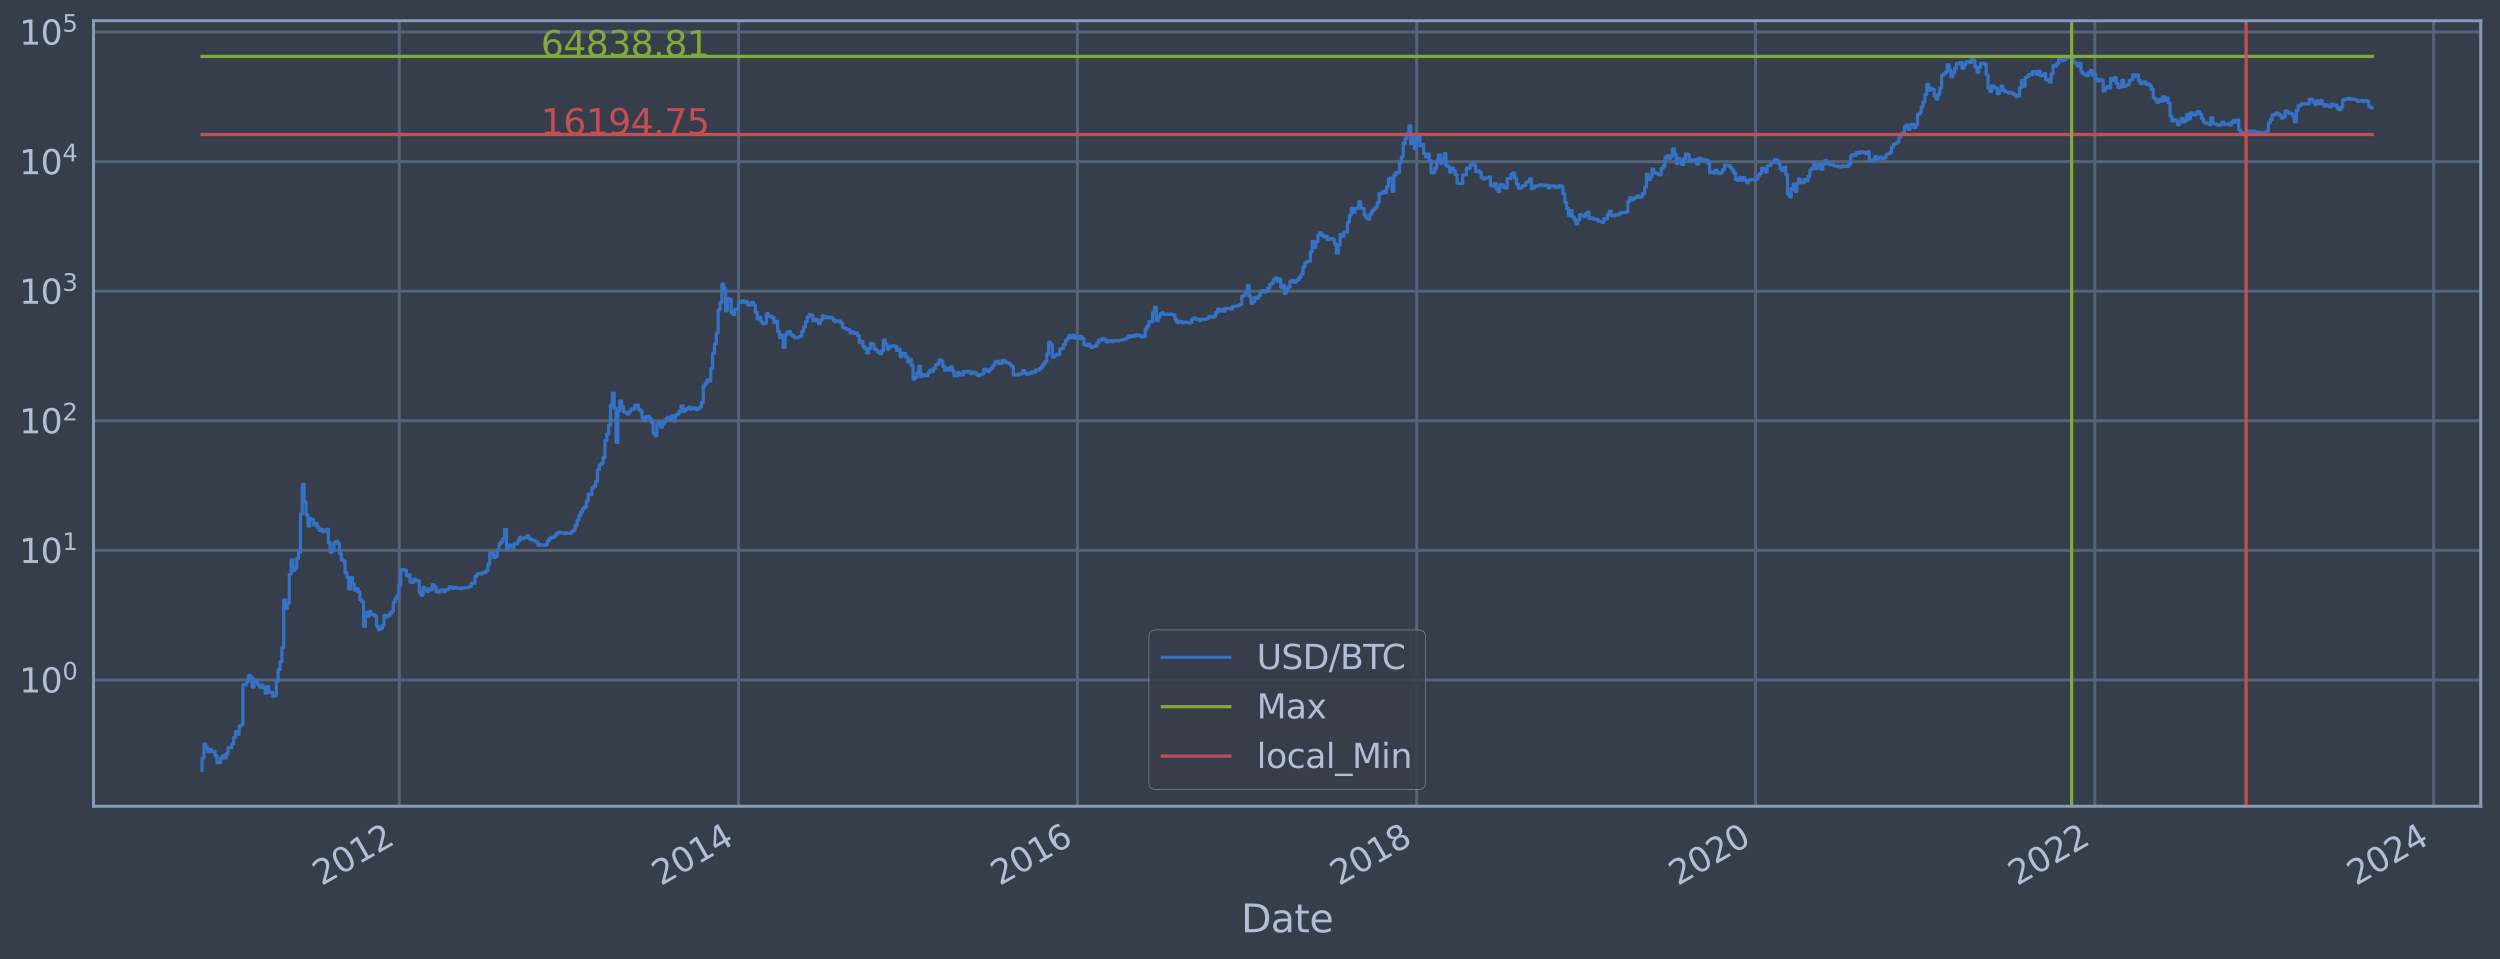 <?xml version="1.0" encoding="utf-8" standalone="no"?>
<!DOCTYPE svg PUBLIC "-//W3C//DTD SVG 1.1//EN"
  "http://www.w3.org/Graphics/SVG/1.1/DTD/svg11.dtd">
<svg xmlns:xlink="http://www.w3.org/1999/xlink" width="934.976pt" height="358.843pt" viewBox="0 0 934.976 358.843" xmlns="http://www.w3.org/2000/svg" version="1.1">
 <defs>
  <style type="text/css">*{stroke-linejoin: round; stroke-linecap: butt}</style>
 </defs>
 <g id="figure_1">
  <g id="patch_1">
   <path d="M 0 358.843 
L 934.976 358.843 
L 934.976 0 
L 0 0 
z
" style="fill: #373e4b"/>
  </g>
  <g id="axes_1">
   <g id="patch_2">
    <path d="M 34.976 301.513 
L 927.776 301.513 
L 927.776 7.753 
L 34.976 7.753 
z
" style="fill: #373e4b"/>
   </g>
   <g id="matplotlib.axis_1">
    <g id="xtick_1">
     <g id="line2d_1">
      <path d="M 149.332 301.513 
L 149.332 7.753 
" clip-path="url(#p3bf978cc11)" style="fill: none; stroke: #546379; stroke-width: 1.12; stroke-linecap: square"/>
     </g>
     <g id="line2d_2"/>
     <g id="text_1">
      <!-- 2012 -->
      <g style="fill: #b1bed6" transform="translate(120.251 331.438) rotate(-30) scale(0.126 -0.126)">
       <defs>
        <path id="DejaVuSans-32" d="M 1228 531 
L 3431 531 
L 3431 0 
L 469 0 
L 469 531 
Q 828 903 1448 1529 
Q 2069 2156 2228 2338 
Q 2531 2678 2651 2914 
Q 2772 3150 2772 3378 
Q 2772 3750 2511 3984 
Q 2250 4219 1831 4219 
Q 1534 4219 1204 4116 
Q 875 4013 500 3803 
L 500 4441 
Q 881 4594 1212 4672 
Q 1544 4750 1819 4750 
Q 2544 4750 2975 4387 
Q 3406 4025 3406 3419 
Q 3406 3131 3298 2873 
Q 3191 2616 2906 2266 
Q 2828 2175 2409 1742 
Q 1991 1309 1228 531 
z
" transform="scale(0.016)"/>
        <path id="DejaVuSans-30" d="M 2034 4250 
Q 1547 4250 1301 3770 
Q 1056 3291 1056 2328 
Q 1056 1369 1301 889 
Q 1547 409 2034 409 
Q 2525 409 2770 889 
Q 3016 1369 3016 2328 
Q 3016 3291 2770 3770 
Q 2525 4250 2034 4250 
z
M 2034 4750 
Q 2819 4750 3233 4129 
Q 3647 3509 3647 2328 
Q 3647 1150 3233 529 
Q 2819 -91 2034 -91 
Q 1250 -91 836 529 
Q 422 1150 422 2328 
Q 422 3509 836 4129 
Q 1250 4750 2034 4750 
z
" transform="scale(0.016)"/>
        <path id="DejaVuSans-31" d="M 794 531 
L 1825 531 
L 1825 4091 
L 703 3866 
L 703 4441 
L 1819 4666 
L 2450 4666 
L 2450 531 
L 3481 531 
L 3481 0 
L 794 0 
L 794 531 
z
" transform="scale(0.016)"/>
       </defs>
       <use xlink:href="#DejaVuSans-32"/>
       <use xlink:href="#DejaVuSans-30" x="63.623"/>
       <use xlink:href="#DejaVuSans-31" x="127.246"/>
       <use xlink:href="#DejaVuSans-32" x="190.869"/>
      </g>
     </g>
    </g>
    <g id="xtick_2">
     <g id="line2d_3">
      <path d="M 276.223 301.513 
L 276.223 7.753 
" clip-path="url(#p3bf978cc11)" style="fill: none; stroke: #546379; stroke-width: 1.12; stroke-linecap: square"/>
     </g>
     <g id="line2d_4"/>
     <g id="text_2">
      <!-- 2014 -->
      <g style="fill: #b1bed6" transform="translate(247.142 331.438) rotate(-30) scale(0.126 -0.126)">
       <defs>
        <path id="DejaVuSans-34" d="M 2419 4116 
L 825 1625 
L 2419 1625 
L 2419 4116 
z
M 2253 4666 
L 3047 4666 
L 3047 1625 
L 3713 1625 
L 3713 1100 
L 3047 1100 
L 3047 0 
L 2419 0 
L 2419 1100 
L 313 1100 
L 313 1709 
L 2253 4666 
z
" transform="scale(0.016)"/>
       </defs>
       <use xlink:href="#DejaVuSans-32"/>
       <use xlink:href="#DejaVuSans-30" x="63.623"/>
       <use xlink:href="#DejaVuSans-31" x="127.246"/>
       <use xlink:href="#DejaVuSans-34" x="190.869"/>
      </g>
     </g>
    </g>
    <g id="xtick_3">
     <g id="line2d_5">
      <path d="M 402.94 301.513 
L 402.94 7.753 
" clip-path="url(#p3bf978cc11)" style="fill: none; stroke: #546379; stroke-width: 1.12; stroke-linecap: square"/>
     </g>
     <g id="line2d_6"/>
     <g id="text_3">
      <!-- 2016 -->
      <g style="fill: #b1bed6" transform="translate(373.859 331.438) rotate(-30) scale(0.126 -0.126)">
       <defs>
        <path id="DejaVuSans-36" d="M 2113 2584 
Q 1688 2584 1439 2293 
Q 1191 2003 1191 1497 
Q 1191 994 1439 701 
Q 1688 409 2113 409 
Q 2538 409 2786 701 
Q 3034 994 3034 1497 
Q 3034 2003 2786 2293 
Q 2538 2584 2113 2584 
z
M 3366 4563 
L 3366 3988 
Q 3128 4100 2886 4159 
Q 2644 4219 2406 4219 
Q 1781 4219 1451 3797 
Q 1122 3375 1075 2522 
Q 1259 2794 1537 2939 
Q 1816 3084 2150 3084 
Q 2853 3084 3261 2657 
Q 3669 2231 3669 1497 
Q 3669 778 3244 343 
Q 2819 -91 2113 -91 
Q 1303 -91 875 529 
Q 447 1150 447 2328 
Q 447 3434 972 4092 
Q 1497 4750 2381 4750 
Q 2619 4750 2861 4703 
Q 3103 4656 3366 4563 
z
" transform="scale(0.016)"/>
       </defs>
       <use xlink:href="#DejaVuSans-32"/>
       <use xlink:href="#DejaVuSans-30" x="63.623"/>
       <use xlink:href="#DejaVuSans-31" x="127.246"/>
       <use xlink:href="#DejaVuSans-36" x="190.869"/>
      </g>
     </g>
    </g>
    <g id="xtick_4">
     <g id="line2d_7">
      <path d="M 529.831 301.513 
L 529.831 7.753 
" clip-path="url(#p3bf978cc11)" style="fill: none; stroke: #546379; stroke-width: 1.12; stroke-linecap: square"/>
     </g>
     <g id="line2d_8"/>
     <g id="text_4">
      <!-- 2018 -->
      <g style="fill: #b1bed6" transform="translate(500.75 331.438) rotate(-30) scale(0.126 -0.126)">
       <defs>
        <path id="DejaVuSans-38" d="M 2034 2216 
Q 1584 2216 1326 1975 
Q 1069 1734 1069 1313 
Q 1069 891 1326 650 
Q 1584 409 2034 409 
Q 2484 409 2743 651 
Q 3003 894 3003 1313 
Q 3003 1734 2745 1975 
Q 2488 2216 2034 2216 
z
M 1403 2484 
Q 997 2584 770 2862 
Q 544 3141 544 3541 
Q 544 4100 942 4425 
Q 1341 4750 2034 4750 
Q 2731 4750 3128 4425 
Q 3525 4100 3525 3541 
Q 3525 3141 3298 2862 
Q 3072 2584 2669 2484 
Q 3125 2378 3379 2068 
Q 3634 1759 3634 1313 
Q 3634 634 3220 271 
Q 2806 -91 2034 -91 
Q 1263 -91 848 271 
Q 434 634 434 1313 
Q 434 1759 690 2068 
Q 947 2378 1403 2484 
z
M 1172 3481 
Q 1172 3119 1398 2916 
Q 1625 2713 2034 2713 
Q 2441 2713 2670 2916 
Q 2900 3119 2900 3481 
Q 2900 3844 2670 4047 
Q 2441 4250 2034 4250 
Q 1625 4250 1398 4047 
Q 1172 3844 1172 3481 
z
" transform="scale(0.016)"/>
       </defs>
       <use xlink:href="#DejaVuSans-32"/>
       <use xlink:href="#DejaVuSans-30" x="63.623"/>
       <use xlink:href="#DejaVuSans-31" x="127.246"/>
       <use xlink:href="#DejaVuSans-38" x="190.869"/>
      </g>
     </g>
    </g>
    <g id="xtick_5">
     <g id="line2d_9">
      <path d="M 656.549 301.513 
L 656.549 7.753 
" clip-path="url(#p3bf978cc11)" style="fill: none; stroke: #546379; stroke-width: 1.12; stroke-linecap: square"/>
     </g>
     <g id="line2d_10"/>
     <g id="text_5">
      <!-- 2020 -->
      <g style="fill: #b1bed6" transform="translate(627.468 331.438) rotate(-30) scale(0.126 -0.126)">
       <use xlink:href="#DejaVuSans-32"/>
       <use xlink:href="#DejaVuSans-30" x="63.623"/>
       <use xlink:href="#DejaVuSans-32" x="127.246"/>
       <use xlink:href="#DejaVuSans-30" x="190.869"/>
      </g>
     </g>
    </g>
    <g id="xtick_6">
     <g id="line2d_11">
      <path d="M 783.44 301.513 
L 783.44 7.753 
" clip-path="url(#p3bf978cc11)" style="fill: none; stroke: #546379; stroke-width: 1.12; stroke-linecap: square"/>
     </g>
     <g id="line2d_12"/>
     <g id="text_6">
      <!-- 2022 -->
      <g style="fill: #b1bed6" transform="translate(754.359 331.438) rotate(-30) scale(0.126 -0.126)">
       <use xlink:href="#DejaVuSans-32"/>
       <use xlink:href="#DejaVuSans-30" x="63.623"/>
       <use xlink:href="#DejaVuSans-32" x="127.246"/>
       <use xlink:href="#DejaVuSans-32" x="190.869"/>
      </g>
     </g>
    </g>
    <g id="xtick_7">
     <g id="line2d_13">
      <path d="M 910.157 301.513 
L 910.157 7.753 
" clip-path="url(#p3bf978cc11)" style="fill: none; stroke: #546379; stroke-width: 1.12; stroke-linecap: square"/>
     </g>
     <g id="line2d_14"/>
     <g id="text_7">
      <!-- 2024 -->
      <g style="fill: #b1bed6" transform="translate(881.076 331.438) rotate(-30) scale(0.126 -0.126)">
       <use xlink:href="#DejaVuSans-32"/>
       <use xlink:href="#DejaVuSans-30" x="63.623"/>
       <use xlink:href="#DejaVuSans-32" x="127.246"/>
       <use xlink:href="#DejaVuSans-34" x="190.869"/>
      </g>
     </g>
    </g>
    <g id="text_8">
     <!-- Date -->
     <g style="fill: #b1bed6" transform="translate(464.167 348.649) scale(0.144 -0.144)">
      <defs>
       <path id="DejaVuSans-44" d="M 1259 4147 
L 1259 519 
L 2022 519 
Q 2988 519 3436 956 
Q 3884 1394 3884 2338 
Q 3884 3275 3436 3711 
Q 2988 4147 2022 4147 
L 1259 4147 
z
M 628 4666 
L 1925 4666 
Q 3281 4666 3915 4102 
Q 4550 3538 4550 2338 
Q 4550 1131 3912 565 
Q 3275 0 1925 0 
L 628 0 
L 628 4666 
z
" transform="scale(0.016)"/>
       <path id="DejaVuSans-61" d="M 2194 1759 
Q 1497 1759 1228 1600 
Q 959 1441 959 1056 
Q 959 750 1161 570 
Q 1363 391 1709 391 
Q 2188 391 2477 730 
Q 2766 1069 2766 1631 
L 2766 1759 
L 2194 1759 
z
M 3341 1997 
L 3341 0 
L 2766 0 
L 2766 531 
Q 2569 213 2275 61 
Q 1981 -91 1556 -91 
Q 1019 -91 701 211 
Q 384 513 384 1019 
Q 384 1609 779 1909 
Q 1175 2209 1959 2209 
L 2766 2209 
L 2766 2266 
Q 2766 2663 2505 2880 
Q 2244 3097 1772 3097 
Q 1472 3097 1187 3025 
Q 903 2953 641 2809 
L 641 3341 
Q 956 3463 1253 3523 
Q 1550 3584 1831 3584 
Q 2591 3584 2966 3190 
Q 3341 2797 3341 1997 
z
" transform="scale(0.016)"/>
       <path id="DejaVuSans-74" d="M 1172 4494 
L 1172 3500 
L 2356 3500 
L 2356 3053 
L 1172 3053 
L 1172 1153 
Q 1172 725 1289 603 
Q 1406 481 1766 481 
L 2356 481 
L 2356 0 
L 1766 0 
Q 1100 0 847 248 
Q 594 497 594 1153 
L 594 3053 
L 172 3053 
L 172 3500 
L 594 3500 
L 594 4494 
L 1172 4494 
z
" transform="scale(0.016)"/>
       <path id="DejaVuSans-65" d="M 3597 1894 
L 3597 1613 
L 953 1613 
Q 991 1019 1311 708 
Q 1631 397 2203 397 
Q 2534 397 2845 478 
Q 3156 559 3463 722 
L 3463 178 
Q 3153 47 2828 -22 
Q 2503 -91 2169 -91 
Q 1331 -91 842 396 
Q 353 884 353 1716 
Q 353 2575 817 3079 
Q 1281 3584 2069 3584 
Q 2775 3584 3186 3129 
Q 3597 2675 3597 1894 
z
M 3022 2063 
Q 3016 2534 2758 2815 
Q 2500 3097 2075 3097 
Q 1594 3097 1305 2825 
Q 1016 2553 972 2059 
L 3022 2063 
z
" transform="scale(0.016)"/>
      </defs>
      <use xlink:href="#DejaVuSans-44"/>
      <use xlink:href="#DejaVuSans-61" x="77.002"/>
      <use xlink:href="#DejaVuSans-74" x="138.281"/>
      <use xlink:href="#DejaVuSans-65" x="177.49"/>
     </g>
    </g>
   </g>
   <g id="matplotlib.axis_2">
    <g id="ytick_1">
     <g id="line2d_15">
      <path d="M 34.976 254.288 
L 927.776 254.288 
" clip-path="url(#p3bf978cc11)" style="fill: none; stroke: #546379; stroke-width: 1.12; stroke-linecap: square"/>
     </g>
     <g id="line2d_16"/>
     <g id="text_9">
      <!-- $\mathdefault{10^{0}}$ -->
      <g style="fill: #b1bed6" transform="translate(7.2 259.075) scale(0.126 -0.126)">
       <use xlink:href="#DejaVuSans-31" transform="translate(0 0.766)"/>
       <use xlink:href="#DejaVuSans-30" transform="translate(63.623 0.766)"/>
       <use xlink:href="#DejaVuSans-30" transform="translate(128.203 39.047) scale(0.7)"/>
      </g>
     </g>
    </g>
    <g id="ytick_2">
     <g id="line2d_17">
      <path d="M 34.976 205.828 
L 927.776 205.828 
" clip-path="url(#p3bf978cc11)" style="fill: none; stroke: #546379; stroke-width: 1.12; stroke-linecap: square"/>
     </g>
     <g id="line2d_18"/>
     <g id="text_10">
      <!-- $\mathdefault{10^{1}}$ -->
      <g style="fill: #b1bed6" transform="translate(7.2 210.615) scale(0.126 -0.126)">
       <use xlink:href="#DejaVuSans-31" transform="translate(0 0.684)"/>
       <use xlink:href="#DejaVuSans-30" transform="translate(63.623 0.684)"/>
       <use xlink:href="#DejaVuSans-31" transform="translate(128.203 38.966) scale(0.7)"/>
      </g>
     </g>
    </g>
    <g id="ytick_3">
     <g id="line2d_19">
      <path d="M 34.976 157.368 
L 927.776 157.368 
" clip-path="url(#p3bf978cc11)" style="fill: none; stroke: #546379; stroke-width: 1.12; stroke-linecap: square"/>
     </g>
     <g id="line2d_20"/>
     <g id="text_11">
      <!-- $\mathdefault{10^{2}}$ -->
      <g style="fill: #b1bed6" transform="translate(7.2 162.155) scale(0.126 -0.126)">
       <use xlink:href="#DejaVuSans-31" transform="translate(0 0.766)"/>
       <use xlink:href="#DejaVuSans-30" transform="translate(63.623 0.766)"/>
       <use xlink:href="#DejaVuSans-32" transform="translate(128.203 39.047) scale(0.7)"/>
      </g>
     </g>
    </g>
    <g id="ytick_4">
     <g id="line2d_21">
      <path d="M 34.976 108.907 
L 927.776 108.907 
" clip-path="url(#p3bf978cc11)" style="fill: none; stroke: #546379; stroke-width: 1.12; stroke-linecap: square"/>
     </g>
     <g id="line2d_22"/>
     <g id="text_12">
      <!-- $\mathdefault{10^{3}}$ -->
      <g style="fill: #b1bed6" transform="translate(7.2 113.694) scale(0.126 -0.126)">
       <defs>
        <path id="DejaVuSans-33" d="M 2597 2516 
Q 3050 2419 3304 2112 
Q 3559 1806 3559 1356 
Q 3559 666 3084 287 
Q 2609 -91 1734 -91 
Q 1441 -91 1130 -33 
Q 819 25 488 141 
L 488 750 
Q 750 597 1062 519 
Q 1375 441 1716 441 
Q 2309 441 2620 675 
Q 2931 909 2931 1356 
Q 2931 1769 2642 2001 
Q 2353 2234 1838 2234 
L 1294 2234 
L 1294 2753 
L 1863 2753 
Q 2328 2753 2575 2939 
Q 2822 3125 2822 3475 
Q 2822 3834 2567 4026 
Q 2313 4219 1838 4219 
Q 1578 4219 1281 4162 
Q 984 4106 628 3988 
L 628 4550 
Q 988 4650 1302 4700 
Q 1616 4750 1894 4750 
Q 2613 4750 3031 4423 
Q 3450 4097 3450 3541 
Q 3450 3153 3228 2886 
Q 3006 2619 2597 2516 
z
" transform="scale(0.016)"/>
       </defs>
       <use xlink:href="#DejaVuSans-31" transform="translate(0 0.766)"/>
       <use xlink:href="#DejaVuSans-30" transform="translate(63.623 0.766)"/>
       <use xlink:href="#DejaVuSans-33" transform="translate(128.203 39.047) scale(0.7)"/>
      </g>
     </g>
    </g>
    <g id="ytick_5">
     <g id="line2d_23">
      <path d="M 34.976 60.447 
L 927.776 60.447 
" clip-path="url(#p3bf978cc11)" style="fill: none; stroke: #546379; stroke-width: 1.12; stroke-linecap: square"/>
     </g>
     <g id="line2d_24"/>
     <g id="text_13">
      <!-- $\mathdefault{10^{4}}$ -->
      <g style="fill: #b1bed6" transform="translate(7.2 65.234) scale(0.126 -0.126)">
       <use xlink:href="#DejaVuSans-31" transform="translate(0 0.684)"/>
       <use xlink:href="#DejaVuSans-30" transform="translate(63.623 0.684)"/>
       <use xlink:href="#DejaVuSans-34" transform="translate(128.203 38.966) scale(0.7)"/>
      </g>
     </g>
    </g>
    <g id="ytick_6">
     <g id="line2d_25">
      <path d="M 34.976 11.987 
L 927.776 11.987 
" clip-path="url(#p3bf978cc11)" style="fill: none; stroke: #546379; stroke-width: 1.12; stroke-linecap: square"/>
     </g>
     <g id="line2d_26"/>
     <g id="text_14">
      <!-- $\mathdefault{10^{5}}$ -->
      <g style="fill: #b1bed6" transform="translate(7.2 16.774) scale(0.126 -0.126)">
       <defs>
        <path id="DejaVuSans-35" d="M 691 4666 
L 3169 4666 
L 3169 4134 
L 1269 4134 
L 1269 2991 
Q 1406 3038 1543 3061 
Q 1681 3084 1819 3084 
Q 2600 3084 3056 2656 
Q 3513 2228 3513 1497 
Q 3513 744 3044 326 
Q 2575 -91 1722 -91 
Q 1428 -91 1123 -41 
Q 819 9 494 109 
L 494 744 
Q 775 591 1075 516 
Q 1375 441 1709 441 
Q 2250 441 2565 725 
Q 2881 1009 2881 1497 
Q 2881 1984 2565 2268 
Q 2250 2553 1709 2553 
Q 1456 2553 1204 2497 
Q 953 2441 691 2322 
L 691 4666 
z
" transform="scale(0.016)"/>
       </defs>
       <use xlink:href="#DejaVuSans-31" transform="translate(0 0.684)"/>
       <use xlink:href="#DejaVuSans-30" transform="translate(63.623 0.684)"/>
       <use xlink:href="#DejaVuSans-35" transform="translate(128.203 38.966) scale(0.7)"/>
      </g>
     </g>
    </g>
    <g id="ytick_7">
     <g id="line2d_27"/>
    </g>
    <g id="ytick_8">
     <g id="line2d_28"/>
    </g>
    <g id="ytick_9">
     <g id="line2d_29"/>
    </g>
    <g id="ytick_10">
     <g id="line2d_30"/>
    </g>
    <g id="ytick_11">
     <g id="line2d_31"/>
    </g>
    <g id="ytick_12">
     <g id="line2d_32"/>
    </g>
    <g id="ytick_13">
     <g id="line2d_33"/>
    </g>
    <g id="ytick_14">
     <g id="line2d_34"/>
    </g>
    <g id="ytick_15">
     <g id="line2d_35"/>
    </g>
    <g id="ytick_16">
     <g id="line2d_36"/>
    </g>
    <g id="ytick_17">
     <g id="line2d_37"/>
    </g>
    <g id="ytick_18">
     <g id="line2d_38"/>
    </g>
    <g id="ytick_19">
     <g id="line2d_39"/>
    </g>
    <g id="ytick_20">
     <g id="line2d_40"/>
    </g>
    <g id="ytick_21">
     <g id="line2d_41"/>
    </g>
    <g id="ytick_22">
     <g id="line2d_42"/>
    </g>
    <g id="ytick_23">
     <g id="line2d_43"/>
    </g>
    <g id="ytick_24">
     <g id="line2d_44"/>
    </g>
    <g id="ytick_25">
     <g id="line2d_45"/>
    </g>
    <g id="ytick_26">
     <g id="line2d_46"/>
    </g>
    <g id="ytick_27">
     <g id="line2d_47"/>
    </g>
    <g id="ytick_28">
     <g id="line2d_48"/>
    </g>
    <g id="ytick_29">
     <g id="line2d_49"/>
    </g>
    <g id="ytick_30">
     <g id="line2d_50"/>
    </g>
    <g id="ytick_31">
     <g id="line2d_51"/>
    </g>
    <g id="ytick_32">
     <g id="line2d_52"/>
    </g>
    <g id="ytick_33">
     <g id="line2d_53"/>
    </g>
    <g id="ytick_34">
     <g id="line2d_54"/>
    </g>
    <g id="ytick_35">
     <g id="line2d_55"/>
    </g>
    <g id="ytick_36">
     <g id="line2d_56"/>
    </g>
    <g id="ytick_37">
     <g id="line2d_57"/>
    </g>
    <g id="ytick_38">
     <g id="line2d_58"/>
    </g>
    <g id="ytick_39">
     <g id="line2d_59"/>
    </g>
    <g id="ytick_40">
     <g id="line2d_60"/>
    </g>
    <g id="ytick_41">
     <g id="line2d_61"/>
    </g>
    <g id="ytick_42">
     <g id="line2d_62"/>
    </g>
    <g id="ytick_43">
     <g id="line2d_63"/>
    </g>
    <g id="ytick_44">
     <g id="line2d_64"/>
    </g>
    <g id="ytick_45">
     <g id="line2d_65"/>
    </g>
    <g id="ytick_46">
     <g id="line2d_66"/>
    </g>
    <g id="ytick_47">
     <g id="line2d_67"/>
    </g>
    <g id="ytick_48">
     <g id="line2d_68"/>
    </g>
    <g id="ytick_49">
     <g id="line2d_69"/>
    </g>
    <g id="ytick_50">
     <g id="line2d_70"/>
    </g>
    <g id="ytick_51">
     <g id="line2d_71"/>
    </g>
    <g id="ytick_52">
     <g id="line2d_72"/>
    </g>
    <g id="ytick_53">
     <g id="line2d_73"/>
    </g>
    <g id="ytick_54">
     <g id="line2d_74"/>
    </g>
   </g>
   <g id="line2d_75">
    <path d="M 75.558 288.16 
L 75.558 283.464 
L 76.252 283.464 
L 76.252 278.268 
L 76.947 278.268 
L 76.947 279.627 
L 77.641 279.627 
L 77.641 281.079 
L 78.335 281.079 
L 78.335 280.34 
L 79.03 280.34 
L 79.03 281.079 
L 80.418 281.079 
L 80.418 282.638 
L 81.113 282.638 
L 81.113 285.219 
L 82.501 285.219 
L 82.501 283.464 
L 83.196 283.464 
L 83.196 282.638 
L 83.89 282.638 
L 83.89 283.464 
L 84.584 283.464 
L 84.584 281.844 
L 85.279 281.844 
L 85.279 279.627 
L 86.667 279.627 
L 86.667 278.268 
L 87.362 278.268 
L 87.362 275.79 
L 88.056 275.79 
L 88.056 273.572 
L 88.75 273.572 
L 88.75 274.652 
L 89.445 274.652 
L 89.445 271.566 
L 90.139 271.566 
L 90.139 271.093 
L 90.833 271.093 
L 90.833 256.043 
L 92.222 256.043 
L 92.222 254.929 
L 92.916 254.929 
L 92.916 252.668 
L 93.611 252.668 
L 93.611 253.261 
L 94.305 253.261 
L 94.305 256.978 
L 94.999 256.978 
L 94.999 254.288 
L 95.694 254.288 
L 95.694 254.929 
L 96.388 254.929 
L 96.388 256.043 
L 97.082 256.043 
L 97.082 256.978 
L 97.777 256.978 
L 97.777 256.273 
L 98.471 256.273 
L 98.471 257.219 
L 99.165 257.219 
L 99.165 259.249 
L 99.86 259.249 
L 99.86 256.74 
L 100.554 256.74 
L 100.554 258.984 
L 101.943 258.984 
L 101.943 260.342 
L 102.637 260.342 
L 102.637 260.064 
L 103.332 260.064 
L 103.332 254.713 
L 104.026 254.713 
L 104.026 250.451 
L 104.72 250.451 
L 104.72 247.509 
L 105.415 247.509 
L 105.415 242.152 
L 106.109 242.152 
L 106.109 224.388 
L 106.803 224.388 
L 106.803 227.565 
L 107.498 227.565 
L 107.498 225.591 
L 108.192 225.591 
L 108.192 214.733 
L 108.886 214.733 
L 108.886 209.322 
L 109.581 209.322 
L 109.581 213.394 
L 110.275 213.394 
L 110.275 212.538 
L 110.969 212.538 
L 110.969 208.807 
L 111.664 208.807 
L 111.664 206.534 
L 112.358 206.534 
L 112.358 192.264 
L 113.052 192.264 
L 113.052 181.126 
L 113.747 181.126 
L 113.747 187.703 
L 114.441 187.703 
L 114.441 192.464 
L 115.135 192.464 
L 115.135 196.754 
L 115.83 196.754 
L 115.83 193.954 
L 116.524 193.954 
L 116.524 194.231 
L 117.218 194.231 
L 117.218 196.281 
L 117.913 196.281 
L 117.913 195.805 
L 118.607 195.805 
L 118.607 197.196 
L 119.301 197.196 
L 119.301 198.374 
L 119.996 198.374 
L 119.996 197.95 
L 120.69 197.95 
L 120.69 198.852 
L 121.384 198.852 
L 121.384 198.597 
L 122.079 198.597 
L 122.079 197.892 
L 122.773 197.892 
L 122.773 202.886 
L 123.467 202.886 
L 123.467 206.556 
L 124.162 206.556 
L 124.162 205.976 
L 124.856 205.976 
L 124.856 203.144 
L 125.55 203.144 
L 125.55 202.434 
L 126.245 202.434 
L 126.245 203.256 
L 126.939 203.256 
L 126.939 206.952 
L 127.633 206.952 
L 127.633 209.347 
L 128.328 209.347 
L 128.328 209.825 
L 129.022 209.825 
L 129.022 214.069 
L 129.717 214.069 
L 129.717 215.922 
L 130.411 215.922 
L 130.411 220.332 
L 131.105 220.332 
L 131.105 215.956 
L 131.8 215.956 
L 131.8 218.448 
L 132.494 218.448 
L 132.494 220.67 
L 133.188 220.67 
L 133.188 220.165 
L 133.883 220.165 
L 133.883 221.319 
L 134.577 221.319 
L 134.577 224.286 
L 135.271 224.286 
L 135.271 225.059 
L 135.966 225.059 
L 135.966 234.259 
L 136.66 234.259 
L 136.66 229.033 
L 137.354 229.033 
L 137.354 230.476 
L 138.049 230.476 
L 138.049 228.656 
L 138.743 228.656 
L 138.743 229.677 
L 139.437 229.677 
L 139.437 229.874 
L 140.132 229.874 
L 140.132 230.409 
L 140.826 230.409 
L 140.826 234.178 
L 141.52 234.178 
L 141.52 235.429 
L 142.215 235.429 
L 142.215 235.173 
L 142.909 235.173 
L 142.909 233.857 
L 143.603 233.857 
L 143.603 230.207 
L 144.298 230.207 
L 144.298 230.75 
L 144.992 230.75 
L 144.992 230.341 
L 145.686 230.341 
L 145.686 229.417 
L 146.381 229.417 
L 146.381 228.781 
L 147.075 228.781 
L 147.075 225.217 
L 147.769 225.217 
L 147.769 223.836 
L 148.464 223.836 
L 148.464 222.774 
L 149.158 222.774 
L 149.158 218.913 
L 149.852 218.913 
L 149.852 213.155 
L 150.547 213.155 
L 150.547 213.036 
L 151.241 213.036 
L 151.241 213.214 
L 151.935 213.214 
L 151.935 215.319 
L 152.63 215.319 
L 152.63 214.991 
L 153.324 214.991 
L 153.324 217.658 
L 154.018 217.658 
L 154.018 217.843 
L 154.713 217.843 
L 154.713 216.614 
L 155.407 216.614 
L 155.407 217.147 
L 156.796 217.22 
L 156.796 221.54 
L 157.49 221.54 
L 157.49 222.633 
L 158.185 222.633 
L 158.185 219.712 
L 158.879 219.712 
L 158.879 220.5 
L 159.573 220.5 
L 159.573 221.231 
L 160.268 221.231 
L 160.268 220.206 
L 160.962 220.206 
L 160.962 220.5 
L 161.656 220.5 
L 161.656 218.641 
L 162.351 218.641 
L 162.351 219.469 
L 163.045 219.469 
L 163.045 221.231 
L 163.739 221.231 
L 163.739 221.407 
L 164.434 221.407 
L 164.434 220.67 
L 165.822 220.585 
L 165.822 221.275 
L 166.517 221.275 
L 166.517 220.542 
L 167.905 220.458 
L 167.905 219.429 
L 168.6 219.429 
L 168.6 219.631 
L 169.294 219.631 
L 169.294 220.04 
L 169.988 220.04 
L 169.988 219.671 
L 170.683 219.671 
L 170.683 219.999 
L 172.071 219.999 
L 172.071 220.206 
L 172.766 220.206 
L 172.766 219.875 
L 174.849 219.794 
L 174.849 219.671 
L 175.543 219.671 
L 175.543 219.309 
L 176.237 219.309 
L 176.237 218.181 
L 177.626 218.106 
L 177.626 215.652 
L 178.32 215.652 
L 178.32 214.701 
L 179.015 214.701 
L 179.015 214.445 
L 179.709 214.445 
L 179.709 214.636 
L 180.404 214.636 
L 180.404 214.225 
L 181.098 214.225 
L 181.098 214.069 
L 181.792 214.069 
L 181.792 213.394 
L 182.487 213.394 
L 182.487 210.922 
L 183.181 210.922 
L 183.181 206.974 
L 183.875 206.974 
L 183.875 206.841 
L 184.57 206.841 
L 184.57 208.518 
L 185.264 208.518 
L 185.264 208.162 
L 185.958 208.162 
L 185.958 205.577 
L 186.653 205.577 
L 186.653 203.386 
L 187.347 203.386 
L 187.347 202.704 
L 188.041 202.704 
L 188.041 201.471 
L 188.736 201.471 
L 188.736 198.037 
L 189.43 198.037 
L 189.43 205.287 
L 190.124 205.287 
L 190.124 203.841 
L 190.819 203.841 
L 190.819 203.995 
L 191.513 203.995 
L 191.513 204.761 
L 192.207 204.761 
L 192.207 203.311 
L 193.596 203.368 
L 193.596 202.273 
L 194.29 202.273 
L 194.29 200.914 
L 194.985 200.914 
L 194.985 201.505 
L 195.679 201.505 
L 195.679 201.199 
L 196.373 201.199 
L 196.373 200.997 
L 197.068 200.997 
L 197.068 200.355 
L 197.762 200.355 
L 197.762 201.471 
L 198.456 201.471 
L 198.456 201.816 
L 199.151 201.816 
L 199.151 202.026 
L 199.845 202.026 
L 199.845 202.344 
L 200.539 202.344 
L 200.539 202.777 
L 201.234 202.777 
L 201.234 203.956 
L 201.928 203.956 
L 201.928 203.707 
L 202.622 203.707 
L 202.622 203.879 
L 204.011 203.918 
L 204.011 203.688 
L 204.705 203.688 
L 204.705 202.309 
L 205.4 202.309 
L 205.4 201.437 
L 206.094 201.437 
L 206.094 200.93 
L 207.483 200.864 
L 207.483 200.161 
L 208.177 200.161 
L 208.177 199.434 
L 208.872 199.434 
L 208.872 199.049 
L 209.566 199.049 
L 209.566 199.31 
L 210.955 199.202 
L 210.955 199.59 
L 211.649 199.59 
L 211.649 199.279 
L 212.343 199.279 
L 212.343 199.481 
L 213.732 199.449 
L 213.732 198.761 
L 214.426 198.761 
L 214.426 198.285 
L 215.121 198.285 
L 215.121 196.563 
L 215.815 196.563 
L 215.815 194.5 
L 216.509 194.5 
L 216.509 192.835 
L 217.204 192.835 
L 217.204 191.473 
L 217.898 191.473 
L 217.898 190.213 
L 218.592 190.213 
L 218.592 189.688 
L 219.287 189.688 
L 219.287 187.429 
L 219.981 187.429 
L 219.981 184.768 
L 220.675 184.768 
L 220.675 184.939 
L 221.37 184.939 
L 221.37 182.345 
L 222.064 182.345 
L 222.064 181.881 
L 222.758 181.881 
L 222.758 179.918 
L 223.453 179.918 
L 223.453 175.625 
L 224.147 175.625 
L 224.147 173.894 
L 224.841 173.894 
L 224.841 173.321 
L 225.536 173.321 
L 225.536 171.082 
L 226.23 171.082 
L 226.23 164.799 
L 226.924 164.799 
L 226.924 162.385 
L 227.619 162.385 
L 227.619 159.008 
L 228.313 159.008 
L 228.313 151.685 
L 229.007 151.685 
L 229.007 147.046 
L 229.702 147.046 
L 229.702 152.688 
L 230.396 152.688 
L 230.396 165.453 
L 231.09 165.453 
L 231.09 153.721 
L 231.785 153.721 
L 231.785 149.914 
L 232.479 149.914 
L 232.479 152.09 
L 233.174 152.09 
L 233.174 154.063 
L 233.868 154.063 
L 233.868 154.248 
L 234.562 154.248 
L 234.562 154.853 
L 235.257 154.853 
L 235.257 153.886 
L 235.951 153.886 
L 235.951 152.956 
L 237.34 153.062 
L 237.34 151.526 
L 238.728 151.477 
L 238.728 153.11 
L 239.423 153.11 
L 239.423 153.712 
L 240.117 153.712 
L 240.117 156.121 
L 240.811 156.121 
L 240.811 157.372 
L 241.506 157.372 
L 241.506 155.867 
L 242.2 155.867 
L 242.2 155.68 
L 242.894 155.68 
L 242.894 156.542 
L 243.589 156.542 
L 243.589 157.954 
L 244.283 157.954 
L 244.283 162.053 
L 244.977 162.053 
L 244.977 163.008 
L 245.672 163.008 
L 245.672 158.672 
L 246.366 158.672 
L 246.366 157.998 
L 247.06 157.998 
L 247.06 159.728 
L 247.755 159.728 
L 247.755 158.556 
L 248.449 158.556 
L 248.449 157.643 
L 249.143 157.643 
L 249.143 156.417 
L 249.838 156.417 
L 249.838 155.999 
L 250.532 155.999 
L 250.532 156.786 
L 251.226 156.786 
L 251.226 155.486 
L 251.921 155.486 
L 251.921 157.429 
L 252.615 157.429 
L 252.615 155.28 
L 253.309 155.28 
L 253.309 154.743 
L 254.004 154.743 
L 254.004 153.795 
L 254.698 153.795 
L 254.698 151.831 
L 255.392 151.831 
L 255.392 153.954 
L 256.087 153.954 
L 256.087 153.179 
L 256.781 153.179 
L 256.781 152.832 
L 257.476 152.832 
L 257.476 152.317 
L 258.17 152.317 
L 258.17 153.023 
L 258.864 153.023 
L 258.864 152.73 
L 259.559 152.73 
L 259.559 152.462 
L 260.253 152.462 
L 260.253 153.193 
L 260.947 153.193 
L 260.947 152.82 
L 261.642 152.82 
L 261.642 152.24 
L 262.336 152.24 
L 262.336 150.56 
L 263.03 150.56 
L 263.03 144.293 
L 263.725 144.293 
L 263.725 143.277 
L 264.419 143.277 
L 264.419 142.066 
L 265.113 142.066 
L 265.113 142.466 
L 265.808 142.466 
L 265.808 137.866 
L 266.502 137.866 
L 266.502 132.24 
L 267.196 132.24 
L 267.196 128.563 
L 267.891 128.563 
L 267.891 124.575 
L 268.585 124.575 
L 268.585 115.916 
L 269.279 115.916 
L 269.279 113.224 
L 269.974 113.224 
L 269.974 106.262 
L 270.668 106.262 
L 270.668 107.876 
L 271.362 107.876 
L 271.362 116.237 
L 272.057 116.237 
L 272.057 111.672 
L 272.751 111.672 
L 272.751 112.009 
L 273.445 112.009 
L 273.445 116.861 
L 274.14 116.861 
L 274.14 117.653 
L 274.834 117.653 
L 274.834 115.705 
L 275.528 115.705 
L 275.528 115.473 
L 276.223 115.473 
L 276.223 112.861 
L 276.917 112.861 
L 276.917 112.999 
L 277.611 112.999 
L 277.611 112.476 
L 278.306 112.476 
L 278.306 113.157 
L 279 113.157 
L 279 112.884 
L 279.694 112.884 
L 279.694 114.136 
L 280.389 114.136 
L 280.389 113.986 
L 281.083 113.986 
L 281.083 113.159 
L 281.777 113.159 
L 281.777 114.11 
L 282.472 114.11 
L 282.472 116.797 
L 283.166 116.797 
L 283.166 119.31 
L 283.861 119.31 
L 283.861 118.633 
L 284.555 118.633 
L 284.555 120.39 
L 285.249 120.39 
L 285.249 121.128 
L 285.944 121.128 
L 285.944 120.831 
L 286.638 120.831 
L 286.638 117.314 
L 287.332 117.314 
L 287.332 118.303 
L 288.721 118.267 
L 288.721 118.809 
L 289.415 118.809 
L 289.415 120.631 
L 290.11 120.631 
L 290.11 120.163 
L 290.804 120.163 
L 290.804 123.921 
L 291.498 123.921 
L 291.498 126.228 
L 292.193 126.228 
L 292.193 125.342 
L 292.887 125.342 
L 292.887 129.889 
L 293.581 129.889 
L 293.581 125.267 
L 294.276 125.267 
L 294.276 124.262 
L 294.97 124.262 
L 294.97 123.984 
L 295.664 123.984 
L 295.664 125.183 
L 296.359 125.183 
L 296.359 125.618 
L 297.053 125.618 
L 297.053 126.342 
L 298.442 126.3 
L 298.442 126.069 
L 299.136 126.069 
L 299.136 125.754 
L 299.83 125.754 
L 299.83 124.001 
L 300.525 124.001 
L 300.525 122.352 
L 301.219 122.352 
L 301.219 120.335 
L 301.913 120.335 
L 301.913 118.608 
L 302.608 118.608 
L 302.608 117.605 
L 303.302 117.605 
L 303.302 118.012 
L 303.996 118.012 
L 303.996 119.957 
L 304.691 119.957 
L 304.691 119.379 
L 305.385 119.379 
L 305.385 119.978 
L 306.079 119.978 
L 306.079 121.082 
L 306.774 121.082 
L 306.774 119.659 
L 307.468 119.659 
L 307.468 118.125 
L 308.162 118.125 
L 308.162 118.821 
L 308.857 118.821 
L 308.857 118.498 
L 309.551 118.498 
L 309.551 118.83 
L 310.246 118.83 
L 310.246 118.631 
L 310.94 118.631 
L 310.94 118.953 
L 311.634 118.953 
L 311.634 119.881 
L 312.329 119.881 
L 312.329 120.298 
L 313.023 120.298 
L 313.023 120.065 
L 314.412 120.048 
L 314.412 120.774 
L 315.106 120.774 
L 315.106 122.513 
L 315.8 122.513 
L 315.8 122.718 
L 316.495 122.718 
L 316.495 123.16 
L 317.883 123.219 
L 317.883 124.515 
L 318.578 124.515 
L 318.578 124.097 
L 319.272 124.097 
L 319.272 124.648 
L 319.966 124.648 
L 319.966 124.49 
L 320.661 124.49 
L 320.661 125.531 
L 321.355 125.531 
L 321.355 128.131 
L 322.049 128.131 
L 322.049 127.662 
L 322.744 127.662 
L 322.744 129.613 
L 323.438 129.613 
L 323.438 130.473 
L 324.132 130.473 
L 324.132 131.983 
L 324.827 131.983 
L 324.827 130.295 
L 325.521 130.295 
L 325.521 128.465 
L 326.215 128.465 
L 326.215 128.755 
L 326.91 128.755 
L 326.91 130.573 
L 327.604 130.573 
L 327.604 130.948 
L 328.298 130.948 
L 328.298 131.749 
L 328.993 131.749 
L 328.993 132.226 
L 329.687 132.226 
L 329.687 131.187 
L 330.381 131.187 
L 330.381 127.155 
L 331.076 127.155 
L 331.076 128.731 
L 331.77 128.731 
L 331.77 130.616 
L 332.464 130.616 
L 332.464 129.573 
L 333.159 129.573 
L 333.159 129.439 
L 333.853 129.439 
L 333.853 129.292 
L 334.547 129.292 
L 334.547 129.547 
L 335.242 129.547 
L 335.242 131.075 
L 335.936 131.075 
L 335.936 130.538 
L 336.631 130.538 
L 336.631 133.403 
L 337.325 133.403 
L 337.325 132.114 
L 338.019 132.114 
L 338.019 132.244 
L 338.714 132.244 
L 338.714 133.488 
L 339.408 133.488 
L 339.408 135.319 
L 340.102 135.319 
L 340.102 134.388 
L 340.797 134.388 
L 340.797 136.489 
L 341.491 136.489 
L 341.491 141.732 
L 342.185 141.732 
L 342.185 141.159 
L 342.88 141.159 
L 342.88 139.501 
L 343.574 139.501 
L 343.574 136.975 
L 344.268 136.975 
L 344.268 140.846 
L 344.963 140.846 
L 344.963 140.141 
L 345.657 140.141 
L 345.657 140.401 
L 346.351 140.401 
L 346.351 140.552 
L 347.046 140.552 
L 347.046 139.43 
L 347.74 139.43 
L 347.74 138.442 
L 348.434 138.442 
L 348.434 138.948 
L 349.129 138.948 
L 349.129 137.791 
L 349.823 137.791 
L 349.823 136.459 
L 350.517 136.459 
L 350.517 136.077 
L 351.212 136.077 
L 351.212 134.607 
L 351.906 134.607 
L 351.906 135.012 
L 352.6 135.012 
L 352.6 137.089 
L 353.295 137.089 
L 353.295 138.508 
L 353.989 138.508 
L 353.989 137.836 
L 354.683 137.836 
L 354.683 138.381 
L 355.378 138.381 
L 355.378 137.216 
L 356.072 137.216 
L 356.072 138.681 
L 356.766 138.681 
L 356.766 140.488 
L 358.155 140.523 
L 358.155 139.31 
L 358.849 139.31 
L 358.849 140.18 
L 360.238 140.243 
L 360.238 138.989 
L 360.933 138.989 
L 360.933 139.193 
L 361.627 139.193 
L 361.627 138.859 
L 362.321 138.859 
L 362.321 139.174 
L 363.016 139.174 
L 363.016 139.71 
L 363.71 139.71 
L 363.71 139.14 
L 364.404 139.14 
L 364.404 139.358 
L 365.099 139.358 
L 365.099 139.991 
L 365.793 139.991 
L 365.793 140.5 
L 366.487 140.5 
L 366.487 140.053 
L 367.182 140.053 
L 367.182 139.875 
L 367.876 139.875 
L 367.876 138.085 
L 368.57 138.085 
L 368.57 138.53 
L 369.265 138.53 
L 369.265 138.925 
L 369.959 138.925 
L 369.959 138.204 
L 370.653 138.204 
L 370.653 137.693 
L 371.348 137.693 
L 371.348 136.578 
L 372.042 136.578 
L 372.042 135.332 
L 372.736 135.332 
L 372.736 135.111 
L 373.431 135.111 
L 373.431 135.945 
L 374.819 135.851 
L 374.819 134.756 
L 375.514 134.756 
L 375.514 135.072 
L 376.208 135.072 
L 376.208 135.614 
L 376.902 135.614 
L 376.902 135.749 
L 377.597 135.749 
L 377.597 136.387 
L 378.291 136.387 
L 378.291 137.142 
L 378.985 137.142 
L 378.985 140.184 
L 379.68 140.184 
L 379.68 140.009 
L 380.374 140.009 
L 380.374 140.29 
L 381.068 140.29 
L 381.068 139.815 
L 382.457 139.771 
L 382.457 138.576 
L 383.151 138.576 
L 383.151 139.41 
L 383.846 139.41 
L 383.846 139.992 
L 384.54 139.992 
L 384.54 139.823 
L 385.234 139.823 
L 385.234 139.475 
L 385.929 139.475 
L 385.929 139.018 
L 386.623 139.018 
L 386.623 139.139 
L 387.318 139.139 
L 387.318 138.354 
L 388.706 138.447 
L 388.706 137.876 
L 389.401 137.876 
L 389.401 137.174 
L 390.095 137.174 
L 390.095 136.127 
L 390.789 136.127 
L 390.789 135.201 
L 391.484 135.201 
L 391.484 132.357 
L 392.178 132.357 
L 392.178 127.956 
L 392.872 127.956 
L 392.872 128.886 
L 393.567 128.886 
L 393.567 133.625 
L 394.261 133.625 
L 394.261 132.956 
L 394.955 132.956 
L 394.955 132.503 
L 395.65 132.503 
L 395.65 132.66 
L 396.344 132.66 
L 396.344 130.526 
L 397.038 130.526 
L 397.038 130.259 
L 397.733 130.259 
L 397.733 128.89 
L 398.427 128.89 
L 398.427 127.341 
L 399.121 127.341 
L 399.121 126.504 
L 399.816 126.504 
L 399.816 125.407 
L 400.51 125.407 
L 400.51 126.265 
L 401.204 126.265 
L 401.204 125.457 
L 401.899 125.457 
L 401.899 126.512 
L 403.287 126.535 
L 403.287 126.706 
L 403.982 126.706 
L 403.982 125.786 
L 404.676 125.786 
L 404.676 126.692 
L 405.37 126.692 
L 405.37 128.969 
L 406.065 128.969 
L 406.065 129.188 
L 406.759 129.188 
L 406.759 128.635 
L 407.453 128.635 
L 407.453 129.46 
L 408.148 129.46 
L 408.148 129.92 
L 408.842 129.92 
L 408.842 129.55 
L 409.536 129.55 
L 409.536 129.381 
L 410.231 129.381 
L 410.231 128.233 
L 410.925 128.233 
L 410.925 127.166 
L 412.314 127.202 
L 412.314 126.592 
L 413.008 126.592 
L 413.008 127.04 
L 413.703 127.04 
L 413.703 127.894 
L 414.397 127.894 
L 414.397 127.366 
L 415.786 127.417 
L 415.786 127.777 
L 416.48 127.777 
L 416.48 127.346 
L 417.869 127.318 
L 417.869 127.481 
L 418.563 127.481 
L 418.563 127.24 
L 419.952 127.167 
L 419.952 127.033 
L 420.646 127.033 
L 420.646 126.696 
L 421.34 126.696 
L 421.34 126.38 
L 422.035 126.38 
L 422.035 125.623 
L 422.729 125.623 
L 422.729 125.934 
L 423.423 125.934 
L 423.423 125.573 
L 424.118 125.573 
L 424.118 125.742 
L 424.812 125.742 
L 424.812 125.22 
L 425.506 125.22 
L 425.506 125.442 
L 426.201 125.442 
L 426.201 125.569 
L 426.895 125.569 
L 426.895 126.033 
L 427.589 126.033 
L 427.589 125.774 
L 428.284 125.774 
L 428.284 123.025 
L 428.978 123.025 
L 428.978 121.954 
L 429.672 121.954 
L 429.672 120.237 
L 430.367 120.237 
L 430.367 120.446 
L 431.061 120.446 
L 431.061 116.864 
L 431.755 116.864 
L 431.755 114.907 
L 432.45 114.907 
L 432.45 119.912 
L 433.144 119.912 
L 433.144 118.625 
L 433.838 118.625 
L 433.838 117.4 
L 434.533 117.4 
L 434.533 116.963 
L 435.227 116.963 
L 435.227 117.557 
L 437.31 117.61 
L 437.31 117.414 
L 438.004 117.414 
L 438.004 117.605 
L 438.699 117.605 
L 438.699 117.795 
L 439.393 117.795 
L 439.393 119.464 
L 440.088 119.464 
L 440.088 120.638 
L 440.782 120.638 
L 440.782 120.192 
L 442.171 120.251 
L 442.171 120.704 
L 442.865 120.704 
L 442.865 120.472 
L 444.254 120.526 
L 444.254 120.682 
L 445.642 120.664 
L 445.642 119.374 
L 446.337 119.374 
L 446.337 118.912 
L 447.031 118.912 
L 447.031 119.345 
L 448.42 119.403 
L 448.42 119.867 
L 449.114 119.867 
L 449.114 119.421 
L 451.197 119.408 
L 451.197 119.157 
L 451.891 119.157 
L 451.891 118.46 
L 452.586 118.46 
L 452.586 118.334 
L 453.28 118.334 
L 453.28 118.668 
L 453.974 118.668 
L 453.974 118.171 
L 454.669 118.171 
L 454.669 116.842 
L 455.363 116.842 
L 455.363 115.629 
L 456.057 115.629 
L 456.057 116.31 
L 456.752 116.31 
L 456.752 115.777 
L 457.446 115.777 
L 457.446 116.403 
L 458.14 116.403 
L 458.14 115.334 
L 460.223 115.328 
L 460.223 115.53 
L 460.918 115.53 
L 460.918 114.601 
L 462.306 114.504 
L 462.306 114.458 
L 463.001 114.458 
L 463.001 114.248 
L 463.695 114.248 
L 463.695 113.841 
L 464.39 113.841 
L 464.39 110.802 
L 465.084 110.802 
L 465.084 110.427 
L 465.778 110.427 
L 465.778 109.661 
L 466.473 109.661 
L 466.473 106.727 
L 467.167 106.727 
L 467.167 110.881 
L 467.861 110.881 
L 467.861 113.459 
L 468.556 113.459 
L 468.556 112.815 
L 469.25 112.815 
L 469.25 111.227 
L 469.944 111.227 
L 469.944 111.512 
L 470.639 111.512 
L 470.639 110.694 
L 471.333 110.694 
L 471.333 109.259 
L 472.027 109.259 
L 472.027 108.675 
L 472.722 108.675 
L 472.722 109.218 
L 473.416 109.218 
L 473.416 108.882 
L 474.11 108.882 
L 474.11 107.79 
L 474.805 107.79 
L 474.805 106.428 
L 475.499 106.428 
L 475.499 105.959 
L 476.193 105.959 
L 476.193 104.637 
L 476.888 104.637 
L 476.888 103.86 
L 477.582 103.86 
L 477.582 105.209 
L 478.276 105.209 
L 478.276 104.368 
L 478.971 104.368 
L 478.971 107.517 
L 479.665 107.517 
L 479.665 106.654 
L 480.359 106.654 
L 480.359 109.727 
L 481.054 109.727 
L 481.054 108.087 
L 481.748 108.087 
L 481.748 107.288 
L 482.442 107.288 
L 482.442 105.18 
L 483.137 105.18 
L 483.137 104.896 
L 483.831 104.896 
L 483.831 105.597 
L 484.525 105.597 
L 484.525 105.049 
L 485.22 105.049 
L 485.22 104.495 
L 485.914 104.495 
L 485.914 103.58 
L 486.608 103.58 
L 486.608 102.517 
L 487.303 102.517 
L 487.303 99.858 
L 487.997 99.858 
L 487.997 98.354 
L 488.691 98.354 
L 488.691 97.828 
L 489.386 97.828 
L 489.386 97.629 
L 490.08 97.629 
L 490.08 94.227 
L 490.775 94.227 
L 490.775 90.295 
L 491.469 90.295 
L 491.469 92.531 
L 492.163 92.531 
L 492.163 90.395 
L 492.858 90.395 
L 492.858 88.01 
L 493.552 88.01 
L 493.552 87.05 
L 494.246 87.05 
L 494.246 87.957 
L 494.941 87.957 
L 494.941 88.558 
L 495.635 88.558 
L 495.635 88.328 
L 496.329 88.328 
L 496.329 89.606 
L 497.024 89.606 
L 497.024 89.275 
L 498.412 89.207 
L 498.412 89.599 
L 499.107 89.599 
L 499.107 91.278 
L 499.801 91.278 
L 499.801 94.613 
L 500.495 94.613 
L 500.495 91.699 
L 501.19 91.699 
L 501.19 87.63 
L 501.884 87.63 
L 501.884 88.345 
L 502.578 88.345 
L 502.578 86.77 
L 503.967 86.817 
L 503.967 83.098 
L 504.661 83.098 
L 504.661 80.435 
L 505.356 80.435 
L 505.356 77.842 
L 506.05 77.842 
L 506.05 79.446 
L 506.744 79.446 
L 506.744 78.054 
L 507.439 78.054 
L 507.439 77.837 
L 508.133 77.837 
L 508.133 75.424 
L 508.827 75.424 
L 508.827 77.797 
L 509.522 77.797 
L 509.522 78.059 
L 510.216 78.059 
L 510.216 80.453 
L 510.91 80.453 
L 510.91 81.495 
L 511.605 81.495 
L 511.605 81.943 
L 512.299 81.943 
L 512.299 80.092 
L 512.993 80.092 
L 512.993 78.884 
L 513.688 78.884 
L 513.688 78.169 
L 514.382 78.169 
L 514.382 77.538 
L 515.076 77.538 
L 515.076 75.797 
L 515.771 75.797 
L 515.771 72.308 
L 517.16 72.288 
L 517.16 71.55 
L 517.854 71.55 
L 517.854 72.021 
L 518.548 72.021 
L 518.548 69.787 
L 519.243 69.787 
L 519.243 66.881 
L 519.937 66.881 
L 519.937 66.59 
L 520.631 66.59 
L 520.631 71.587 
L 521.326 71.587 
L 521.326 65.492 
L 522.02 65.492 
L 522.02 64.514 
L 523.409 64.591 
L 523.409 60.618 
L 524.103 60.618 
L 524.103 58.609 
L 524.797 58.609 
L 524.797 53.602 
L 525.492 53.602 
L 525.492 51.817 
L 526.186 51.817 
L 526.186 50.025 
L 526.88 50.025 
L 526.88 47.037 
L 527.575 47.037 
L 527.575 53.704 
L 528.269 53.704 
L 528.269 50.983 
L 528.963 50.983 
L 528.963 55.562 
L 529.658 55.562 
L 529.658 51.859 
L 530.352 51.859 
L 530.352 50.303 
L 531.046 50.303 
L 531.046 54.468 
L 531.741 54.468 
L 531.741 54.047 
L 532.435 54.047 
L 532.435 57.494 
L 533.129 57.494 
L 533.129 58.766 
L 533.824 58.766 
L 533.824 57.632 
L 534.518 57.632 
L 534.518 60.022 
L 535.212 60.022 
L 535.212 64.618 
L 536.601 64.508 
L 536.601 62.91 
L 537.295 62.91 
L 537.295 60.075 
L 537.99 60.075 
L 537.99 57.976 
L 538.684 57.976 
L 538.684 61.089 
L 539.378 61.089 
L 539.378 59.76 
L 540.073 59.76 
L 540.073 57.475 
L 540.767 57.475 
L 540.767 61.919 
L 541.462 61.919 
L 541.462 62.363 
L 542.156 62.363 
L 542.156 64.374 
L 542.85 64.374 
L 542.85 62.876 
L 543.545 62.876 
L 543.545 63.784 
L 544.239 63.784 
L 544.239 65.274 
L 544.933 65.274 
L 544.933 68.479 
L 545.628 68.479 
L 545.628 68.605 
L 547.016 68.612 
L 547.016 65.421 
L 548.405 65.389 
L 548.405 62.828 
L 549.099 62.828 
L 549.099 62.97 
L 549.794 62.97 
L 549.794 61.753 
L 550.488 61.753 
L 550.488 60.973 
L 551.182 60.973 
L 551.182 61.819 
L 551.877 61.819 
L 551.877 64.125 
L 552.571 64.125 
L 552.571 63.939 
L 553.265 63.939 
L 553.265 64.516 
L 553.96 64.516 
L 553.96 66.468 
L 554.654 66.468 
L 554.654 66.943 
L 555.348 66.943 
L 555.348 66.531 
L 556.737 66.514 
L 556.737 66.18 
L 557.431 66.18 
L 557.431 69.343 
L 558.126 69.343 
L 558.126 69.55 
L 558.82 69.55 
L 558.82 68.685 
L 559.514 68.685 
L 559.514 70.654 
L 560.209 70.654 
L 560.209 71.63 
L 560.903 71.63 
L 560.903 69.108 
L 562.292 69.101 
L 562.292 70.074 
L 562.986 70.074 
L 562.986 70.343 
L 563.68 70.343 
L 563.68 66.867 
L 565.069 66.765 
L 565.069 65.302 
L 565.763 65.302 
L 565.763 64.697 
L 566.458 64.697 
L 566.458 66.742 
L 567.152 66.742 
L 567.152 68.818 
L 567.847 68.818 
L 567.847 70.414 
L 568.541 70.414 
L 568.541 70.269 
L 569.235 70.269 
L 569.235 69.557 
L 569.93 69.557 
L 569.93 69.43 
L 570.624 69.43 
L 570.624 68.253 
L 571.318 68.253 
L 571.318 67.897 
L 572.013 67.897 
L 572.013 66.901 
L 572.707 66.901 
L 572.707 70.562 
L 573.401 70.562 
L 573.401 70.084 
L 574.096 70.084 
L 574.096 69.522 
L 575.484 69.526 
L 575.484 69.245 
L 576.179 69.245 
L 576.179 69.101 
L 576.873 69.101 
L 576.873 69.445 
L 577.567 69.445 
L 577.567 69.276 
L 578.956 69.253 
L 578.956 70.288 
L 579.65 70.288 
L 579.65 69.482 
L 581.039 69.533 
L 581.039 69.604 
L 581.733 69.604 
L 581.733 70.166 
L 582.428 70.166 
L 582.428 69.967 
L 583.122 69.967 
L 583.122 69.395 
L 583.816 69.395 
L 583.816 69.812 
L 584.511 69.812 
L 584.511 72.43 
L 585.205 72.43 
L 585.205 75.681 
L 585.899 75.681 
L 585.899 77.952 
L 586.594 77.952 
L 586.594 80.654 
L 587.288 80.654 
L 587.288 78.764 
L 587.982 78.764 
L 587.982 81.118 
L 588.677 81.118 
L 588.677 82.017 
L 589.371 82.017 
L 589.371 83.728 
L 590.065 83.728 
L 590.065 82.204 
L 590.76 82.204 
L 590.76 80.265 
L 591.454 80.265 
L 591.454 80.692 
L 592.148 80.692 
L 592.148 80.976 
L 592.843 80.976 
L 592.843 80.096 
L 593.537 80.096 
L 593.537 79.357 
L 594.232 79.357 
L 594.232 81.68 
L 594.926 81.68 
L 594.926 81.472 
L 595.62 81.472 
L 595.62 81.799 
L 596.315 81.799 
L 596.315 82.023 
L 597.703 82.088 
L 597.703 82.723 
L 599.092 82.808 
L 599.092 83.184 
L 599.786 83.184 
L 599.786 81.777 
L 600.481 81.777 
L 600.481 81.901 
L 601.175 81.901 
L 601.175 80.122 
L 601.869 80.122 
L 601.869 79.009 
L 602.564 79.009 
L 602.564 80.628 
L 603.952 80.73 
L 603.952 80.336 
L 605.341 80.367 
L 605.341 80.068 
L 606.035 80.068 
L 606.035 79.579 
L 608.118 79.478 
L 608.118 79.139 
L 608.813 79.139 
L 608.813 75.412 
L 609.507 75.412 
L 609.507 73.933 
L 610.201 73.933 
L 610.201 74.731 
L 610.896 74.731 
L 610.896 74.223 
L 611.59 74.223 
L 611.59 73.772 
L 612.284 73.772 
L 612.284 73.283 
L 612.979 73.283 
L 612.979 73.804 
L 613.673 73.804 
L 613.673 73.454 
L 614.367 73.454 
L 614.367 72.335 
L 615.062 72.335 
L 615.062 70.011 
L 615.756 70.011 
L 615.756 65.163 
L 616.45 65.163 
L 616.45 67.172 
L 617.145 67.172 
L 617.145 66.151 
L 617.839 66.151 
L 617.839 63.271 
L 618.533 63.271 
L 618.533 64.439 
L 619.228 64.439 
L 619.228 64.791 
L 619.922 64.791 
L 619.922 65.148 
L 620.617 65.148 
L 620.617 65.361 
L 621.311 65.361 
L 621.311 62.996 
L 622.005 62.996 
L 622.005 62.016 
L 622.7 62.016 
L 622.7 58.799 
L 623.394 58.799 
L 623.394 58.189 
L 624.088 58.189 
L 624.088 59.263 
L 624.783 59.263 
L 624.783 58.527 
L 625.477 58.527 
L 625.477 55.605 
L 626.171 55.605 
L 626.171 57.71 
L 626.866 57.71 
L 626.866 61.144 
L 627.56 61.144 
L 627.56 59.246 
L 628.254 59.246 
L 628.254 60.712 
L 628.949 60.712 
L 628.949 61.524 
L 629.643 61.524 
L 629.643 59.361 
L 630.337 59.361 
L 630.337 57.569 
L 631.032 57.569 
L 631.032 57.908 
L 631.726 57.908 
L 631.726 60.412 
L 632.42 60.412 
L 632.42 59.789 
L 633.115 59.789 
L 633.115 60.213 
L 633.809 60.213 
L 633.809 59.702 
L 634.503 59.702 
L 634.503 61.355 
L 635.198 61.355 
L 635.198 59.179 
L 635.892 59.179 
L 635.892 59.446 
L 636.586 59.446 
L 636.586 60.115 
L 637.281 60.115 
L 637.281 59.804 
L 638.669 59.874 
L 638.669 61.124 
L 639.364 61.124 
L 639.364 64.639 
L 640.058 64.639 
L 640.058 64.311 
L 640.752 64.311 
L 640.752 64.758 
L 641.447 64.758 
L 641.447 63.651 
L 642.141 63.651 
L 642.141 64.41 
L 642.835 64.41 
L 642.835 64.942 
L 643.53 64.942 
L 643.53 64.566 
L 644.224 64.566 
L 644.224 63.459 
L 644.919 63.459 
L 644.919 61.675 
L 645.613 61.675 
L 645.613 61.972 
L 647.002 61.877 
L 647.002 62.578 
L 647.696 62.578 
L 647.696 63.542 
L 648.39 63.542 
L 648.39 64.685 
L 649.085 64.685 
L 649.085 67.11 
L 649.779 67.11 
L 649.779 67.467 
L 650.473 67.467 
L 650.473 66.34 
L 651.168 66.34 
L 651.168 67.382 
L 651.862 67.382 
L 651.862 66.439 
L 652.556 66.439 
L 652.556 67.393 
L 653.251 67.393 
L 653.251 68.319 
L 653.945 68.319 
L 653.945 67.39 
L 654.639 67.39 
L 654.639 67.213 
L 655.334 67.213 
L 655.334 67.067 
L 656.028 67.067 
L 656.028 67.432 
L 656.722 67.432 
L 656.722 66.922 
L 657.417 66.922 
L 657.417 65.628 
L 658.111 65.628 
L 658.111 64.868 
L 658.805 64.868 
L 658.805 62.899 
L 659.5 62.899 
L 659.5 63.324 
L 660.194 63.324 
L 660.194 64.299 
L 660.888 64.299 
L 660.888 62.02 
L 662.277 61.942 
L 662.277 60.968 
L 662.971 60.968 
L 662.971 60.755 
L 663.666 60.755 
L 663.666 59.686 
L 664.36 59.686 
L 664.36 60.07 
L 665.054 60.07 
L 665.054 61.154 
L 665.749 61.154 
L 665.749 63.172 
L 666.443 63.172 
L 666.443 63.783 
L 667.137 63.783 
L 667.137 62.508 
L 667.832 62.508 
L 667.832 65.323 
L 668.526 65.323 
L 668.526 72.616 
L 669.22 72.616 
L 669.22 73.581 
L 669.915 73.581 
L 669.915 70.542 
L 670.609 70.542 
L 670.609 68.88 
L 671.304 68.88 
L 671.304 71.604 
L 671.998 71.604 
L 671.998 68.536 
L 672.692 68.536 
L 672.692 66.946 
L 673.387 66.946 
L 673.387 68.338 
L 674.775 68.342 
L 674.775 67.188 
L 675.47 67.188 
L 675.47 67.564 
L 676.164 67.564 
L 676.164 65.95 
L 676.858 65.95 
L 676.858 63.551 
L 677.553 63.551 
L 677.553 62.933 
L 678.247 62.933 
L 678.247 60.826 
L 678.941 60.826 
L 678.941 63.103 
L 679.636 63.103 
L 679.636 61.781 
L 680.33 61.781 
L 680.33 61.503 
L 681.024 61.503 
L 681.024 63.304 
L 681.719 63.304 
L 681.719 61.374 
L 682.413 61.374 
L 682.413 60.022 
L 683.107 60.022 
L 683.107 61.254 
L 683.802 61.254 
L 683.802 60.926 
L 684.496 60.926 
L 684.496 61.585 
L 685.885 61.627 
L 685.885 62.009 
L 687.273 62.109 
L 687.273 62.236 
L 687.968 62.236 
L 687.968 62.496 
L 688.662 62.496 
L 688.662 62.074 
L 690.051 62.12 
L 690.051 62.217 
L 691.439 62.169 
L 691.439 61.278 
L 692.134 61.278 
L 692.134 58.36 
L 692.828 58.36 
L 692.828 57.793 
L 693.522 57.793 
L 693.522 58.073 
L 694.217 58.073 
L 694.217 57.022 
L 694.911 57.022 
L 694.911 57.372 
L 695.605 57.372 
L 695.605 56.761 
L 696.994 56.847 
L 696.994 57.028 
L 697.689 57.028 
L 697.689 57.442 
L 698.383 57.442 
L 698.383 56.745 
L 699.077 56.745 
L 699.077 60.114 
L 699.772 60.114 
L 699.772 59.973 
L 700.466 59.973 
L 700.466 59.762 
L 701.16 59.762 
L 701.16 58.549 
L 701.855 58.549 
L 701.855 59.56 
L 702.549 59.56 
L 702.549 59.037 
L 703.243 59.037 
L 703.243 58.748 
L 703.938 58.748 
L 703.938 59.317 
L 704.632 59.317 
L 704.632 59.081 
L 705.326 59.081 
L 705.326 57.733 
L 706.021 57.733 
L 706.021 57.499 
L 706.715 57.499 
L 706.715 57.039 
L 707.409 57.039 
L 707.409 55.015 
L 708.104 55.015 
L 708.104 53.896 
L 708.798 53.896 
L 708.798 53.653 
L 709.492 53.653 
L 709.492 53.133 
L 710.187 53.133 
L 710.187 51.236 
L 710.881 51.236 
L 710.881 50.17 
L 711.575 50.17 
L 711.575 49.623 
L 712.27 49.623 
L 712.27 47.288 
L 712.964 47.288 
L 712.964 46.749 
L 713.658 46.749 
L 713.658 48.392 
L 714.353 48.392 
L 714.353 46.689 
L 715.047 46.689 
L 715.047 46.525 
L 715.741 46.525 
L 715.741 47.789 
L 716.436 47.789 
L 716.436 46.635 
L 717.13 46.635 
L 717.13 42.78 
L 717.824 42.78 
L 717.824 42.176 
L 718.519 42.176 
L 718.519 39.982 
L 719.213 39.982 
L 719.213 38.144 
L 719.907 38.144 
L 719.907 35.319 
L 720.602 35.319 
L 720.602 31.543 
L 721.296 31.543 
L 721.296 33.756 
L 721.99 33.756 
L 721.99 33.01 
L 722.685 33.01 
L 722.685 33.477 
L 723.379 33.477 
L 723.379 35.902 
L 724.074 35.902 
L 724.074 37.034 
L 724.768 37.034 
L 724.768 35.233 
L 725.462 35.233 
L 725.462 32.911 
L 726.157 32.911 
L 726.157 28.164 
L 726.851 28.164 
L 726.851 27.667 
L 727.545 27.667 
L 727.545 26.932 
L 728.24 26.932 
L 728.24 24.189 
L 728.934 24.189 
L 728.934 26.314 
L 729.628 26.314 
L 729.628 28.739 
L 730.323 28.739 
L 730.323 27.238 
L 731.017 27.238 
L 731.017 25.629 
L 731.711 25.629 
L 731.711 23.724 
L 732.406 23.724 
L 732.406 23.865 
L 733.1 23.865 
L 733.1 23.42 
L 733.794 23.42 
L 733.794 25.545 
L 734.489 25.545 
L 734.489 24.271 
L 735.183 24.271 
L 735.183 23.186 
L 735.877 23.186 
L 735.877 23.072 
L 736.572 23.072 
L 736.572 23.414 
L 737.266 23.414 
L 737.266 21.527 
L 737.96 21.527 
L 737.96 22.707 
L 738.655 22.707 
L 738.655 25.03 
L 739.349 25.03 
L 739.349 26.968 
L 740.043 26.968 
L 740.043 25.118 
L 740.738 25.118 
L 740.738 23.739 
L 742.126 23.677 
L 742.126 23.91 
L 742.821 23.91 
L 742.821 27.995 
L 743.515 27.995 
L 743.515 32.932 
L 744.209 32.932 
L 744.209 34.23 
L 744.904 34.23 
L 744.904 32.106 
L 745.598 32.106 
L 745.598 32.736 
L 746.292 32.736 
L 746.292 32.977 
L 746.987 32.977 
L 746.987 35.035 
L 747.681 35.035 
L 747.681 33.786 
L 748.376 33.786 
L 748.376 32.172 
L 749.07 32.172 
L 749.07 33.728 
L 749.764 33.728 
L 749.764 34.3 
L 750.459 34.3 
L 750.459 34.411 
L 751.153 34.411 
L 751.153 34.78 
L 751.847 34.78 
L 751.847 34.561 
L 752.542 34.561 
L 752.542 34.994 
L 753.236 34.994 
L 753.236 35.438 
L 753.93 35.438 
L 753.93 36.11 
L 754.625 36.11 
L 754.625 35.773 
L 755.319 35.773 
L 755.319 32.732 
L 756.013 32.732 
L 756.013 30.137 
L 756.708 30.137 
L 756.708 32.274 
L 757.402 32.274 
L 757.402 28.964 
L 758.096 28.964 
L 758.096 28.508 
L 758.791 28.508 
L 758.791 27.852 
L 759.485 27.852 
L 759.485 27.996 
L 760.179 27.996 
L 760.179 26.777 
L 760.874 26.777 
L 760.874 26.976 
L 761.568 26.976 
L 761.568 27.808 
L 762.262 27.808 
L 762.262 26.597 
L 762.957 26.597 
L 762.957 28.294 
L 764.345 28.303 
L 764.345 27.528 
L 765.04 27.528 
L 765.04 29.797 
L 766.428 29.84 
L 766.428 30.746 
L 767.123 30.746 
L 767.123 27.554 
L 767.817 27.554 
L 767.817 24.438 
L 768.511 24.438 
L 768.511 24.713 
L 769.206 24.713 
L 769.206 23.671 
L 769.9 23.671 
L 769.9 22.057 
L 770.594 22.057 
L 770.594 22.495 
L 771.289 22.495 
L 771.289 22.617 
L 771.983 22.617 
L 771.983 22.139 
L 772.677 22.139 
L 772.677 21.726 
L 773.372 21.726 
L 773.372 21.613 
L 774.066 21.613 
L 774.066 21.106 
L 774.761 21.106 
L 774.761 21.517 
L 775.455 21.517 
L 775.455 23.403 
L 776.149 23.403 
L 776.149 23.605 
L 776.844 23.605 
L 776.844 24.645 
L 777.538 24.645 
L 777.538 23.733 
L 778.232 23.733 
L 778.232 26.837 
L 778.927 26.837 
L 778.927 27.584 
L 779.621 27.584 
L 779.621 27.986 
L 780.315 27.986 
L 780.315 28.251 
L 781.01 28.251 
L 781.01 27.028 
L 781.704 27.028 
L 781.704 26.378 
L 782.398 26.378 
L 782.398 28.144 
L 783.093 28.144 
L 783.093 27.731 
L 783.787 27.731 
L 783.787 29.69 
L 784.481 29.69 
L 784.481 30.32 
L 785.176 30.32 
L 785.176 29.701 
L 785.87 29.701 
L 785.87 30.054 
L 786.564 30.054 
L 786.564 34.039 
L 787.259 34.039 
L 787.259 33.013 
L 787.953 33.013 
L 787.953 32.396 
L 788.647 32.396 
L 788.647 32.86 
L 789.342 32.86 
L 789.342 29.345 
L 790.036 29.345 
L 790.036 30.044 
L 790.73 30.044 
L 790.73 29.01 
L 791.425 29.01 
L 791.425 31.211 
L 792.119 31.211 
L 792.119 32.747 
L 792.813 32.747 
L 792.813 32.515 
L 793.508 32.515 
L 793.508 30.013 
L 794.202 30.013 
L 794.202 32.333 
L 794.896 32.333 
L 794.896 31.944 
L 795.591 31.944 
L 795.591 31.632 
L 796.285 31.632 
L 796.285 30.133 
L 796.979 30.133 
L 796.979 29.796 
L 797.674 29.796 
L 797.674 27.941 
L 798.368 27.941 
L 798.368 28.542 
L 799.062 28.542 
L 799.062 28.052 
L 799.757 28.052 
L 799.757 30.105 
L 800.451 30.105 
L 800.451 31.218 
L 801.146 31.218 
L 801.146 31.068 
L 801.84 31.068 
L 801.84 30.56 
L 802.534 30.56 
L 802.534 31.554 
L 803.229 31.554 
L 803.229 31.393 
L 803.923 31.393 
L 803.923 32.07 
L 804.617 32.07 
L 804.617 33.481 
L 805.312 33.481 
L 805.312 36.633 
L 806.006 36.633 
L 806.006 37.274 
L 806.7 37.274 
L 806.7 38.272 
L 807.395 38.272 
L 807.395 37.131 
L 808.089 37.131 
L 808.089 37.899 
L 808.783 37.899 
L 808.783 36.155 
L 809.478 36.155 
L 809.478 37.55 
L 810.172 37.55 
L 810.172 36.556 
L 810.866 36.556 
L 810.866 38.52 
L 811.561 38.52 
L 811.561 43.333 
L 812.255 43.333 
L 812.255 45.298 
L 812.949 45.298 
L 812.949 44.744 
L 813.644 44.744 
L 813.644 45.133 
L 814.338 45.133 
L 814.338 46.689 
L 815.032 46.689 
L 815.032 45.669 
L 815.727 45.669 
L 815.727 44.256 
L 816.421 44.256 
L 816.421 45.625 
L 817.115 45.625 
L 817.115 45.06 
L 817.81 45.06 
L 817.81 42.777 
L 818.504 42.777 
L 818.504 44.533 
L 819.198 44.533 
L 819.198 42.205 
L 819.893 42.205 
L 819.893 42.934 
L 821.281 42.966 
L 821.281 42.057 
L 821.976 42.057 
L 821.976 41.748 
L 822.67 41.748 
L 822.67 42.741 
L 823.364 42.741 
L 823.364 44.432 
L 824.059 44.432 
L 824.059 45.615 
L 824.753 45.615 
L 824.753 46.078 
L 826.142 46.034 
L 826.142 46.631 
L 826.836 46.631 
L 826.836 44.051 
L 827.531 44.051 
L 827.531 46.183 
L 828.225 46.183 
L 828.225 46.347 
L 828.919 46.347 
L 828.919 46.63 
L 829.614 46.63 
L 829.614 46.823 
L 830.308 46.823 
L 830.308 46.593 
L 831.002 46.593 
L 831.002 45.683 
L 831.697 45.683 
L 831.697 46.455 
L 833.085 46.518 
L 833.085 46.339 
L 833.78 46.339 
L 833.78 46.75 
L 834.474 46.75 
L 834.474 45.753 
L 835.168 45.753 
L 835.168 45.017 
L 835.863 45.017 
L 835.863 45.698 
L 836.557 45.698 
L 836.557 44.912 
L 837.251 44.912 
L 837.251 48.609 
L 837.946 48.609 
L 837.946 49.796 
L 838.64 49.796 
L 838.64 49.675 
L 839.334 49.675 
L 839.334 50.301 
L 840.029 50.301 
L 840.029 49.967 
L 840.723 49.967 
L 840.723 49.069 
L 843.5 49.025 
L 843.5 49.733 
L 844.195 49.733 
L 844.195 49.398 
L 845.583 49.481 
L 845.583 49.858 
L 846.972 49.763 
L 846.972 49.496 
L 847.666 49.496 
L 847.666 49.043 
L 848.361 49.043 
L 848.361 45.929 
L 849.055 45.929 
L 849.055 44.687 
L 849.749 44.687 
L 849.749 43.127 
L 850.444 43.127 
L 850.444 42.836 
L 851.138 42.836 
L 851.138 42.237 
L 851.833 42.237 
L 851.833 42.506 
L 852.527 42.506 
L 852.527 43.135 
L 853.221 43.135 
L 853.221 44.202 
L 853.916 44.202 
L 853.916 43.652 
L 854.61 43.652 
L 854.61 41.467 
L 855.304 41.467 
L 855.304 41.86 
L 855.999 41.86 
L 855.999 42.409 
L 857.387 42.494 
L 857.387 43.464 
L 858.082 43.464 
L 858.082 45.624 
L 858.776 45.624 
L 858.776 41.36 
L 859.47 41.36 
L 859.47 39.562 
L 860.165 39.562 
L 860.165 39.306 
L 860.859 39.306 
L 860.859 38.778 
L 862.248 38.753 
L 862.248 38.927 
L 863.636 38.834 
L 863.636 37.162 
L 865.025 37.103 
L 865.025 38.163 
L 865.719 38.163 
L 865.719 39.088 
L 866.414 39.088 
L 866.414 37.694 
L 867.108 37.694 
L 867.108 38.713 
L 867.802 38.713 
L 867.802 37.654 
L 868.497 37.654 
L 868.497 39.05 
L 869.191 39.05 
L 869.191 39.711 
L 869.885 39.711 
L 869.885 39.235 
L 870.58 39.235 
L 870.58 39.734 
L 871.274 39.734 
L 871.274 39.955 
L 871.968 39.955 
L 871.968 38.971 
L 872.663 38.971 
L 872.663 39.348 
L 874.051 39.354 
L 874.051 40.457 
L 874.746 40.457 
L 874.746 41.056 
L 875.44 41.056 
L 875.44 40.066 
L 876.134 40.066 
L 876.134 37.393 
L 876.829 37.393 
L 876.829 37.14 
L 877.523 37.14 
L 877.523 36.998 
L 878.218 36.998 
L 878.218 36.789 
L 878.912 36.789 
L 878.912 37.176 
L 879.606 37.176 
L 879.606 37.053 
L 880.995 37.158 
L 880.995 37.465 
L 881.689 37.465 
L 881.689 37.91 
L 883.078 37.811 
L 883.078 37.549 
L 883.772 37.549 
L 883.772 38.004 
L 884.467 38.004 
L 884.467 37.633 
L 885.161 37.633 
L 885.161 37.834 
L 885.855 37.834 
L 885.855 39.808 
L 886.55 39.808 
L 886.55 40.333 
L 887.194 40.333 
L 887.194 40.333 
" clip-path="url(#p3bf978cc11)" style="fill: none; stroke: #3572c6; stroke-width: 1.2; stroke-linecap: square"/>
   </g>
   <g id="line2d_76">
    <path d="M 75.558 21.106 
L 887.194 21.106 
L 887.194 21.106 
" clip-path="url(#p3bf978cc11)" style="fill: none; stroke: #83a83b; stroke-width: 1.2; stroke-linecap: square"/>
   </g>
   <g id="line2d_77">
    <path d="M 75.558 50.301 
L 887.194 50.301 
L 887.194 50.301 
" clip-path="url(#p3bf978cc11)" style="fill: none; stroke: #c44e52; stroke-width: 1.2; stroke-linecap: square"/>
   </g>
   <g id="line2d_78">
    <path d="M 774.761 301.513 
L 774.761 7.753 
" clip-path="url(#p3bf978cc11)" style="fill: none; stroke: #83a83b; stroke-width: 1.2; stroke-linecap: square"/>
   </g>
   <g id="line2d_79">
    <path d="M 840.029 301.513 
L 840.029 7.753 
" clip-path="url(#p3bf978cc11)" style="fill: none; stroke: #c44e52; stroke-width: 1.2; stroke-linecap: square"/>
   </g>
   <g id="patch_3">
    <path d="M 34.976 301.513 
L 34.976 7.753 
" style="fill: none; stroke: #899ab8; stroke-width: 1.12; stroke-linejoin: miter; stroke-linecap: square"/>
   </g>
   <g id="patch_4">
    <path d="M 927.776 301.513 
L 927.776 7.753 
" style="fill: none; stroke: #899ab8; stroke-width: 1.12; stroke-linejoin: miter; stroke-linecap: square"/>
   </g>
   <g id="patch_5">
    <path d="M 34.976 301.513 
L 927.776 301.513 
" style="fill: none; stroke: #899ab8; stroke-width: 1.12; stroke-linejoin: miter; stroke-linecap: square"/>
   </g>
   <g id="patch_6">
    <path d="M 34.976 7.753 
L 927.776 7.753 
" style="fill: none; stroke: #899ab8; stroke-width: 1.12; stroke-linejoin: miter; stroke-linecap: square"/>
   </g>
   <g id="text_15">
    <!-- 64838.81 -->
    <g style="fill: #83a83b" transform="translate(202.275 21.106) scale(0.132 -0.132)">
     <defs>
      <path id="DejaVuSans-2e" d="M 684 794 
L 1344 794 
L 1344 0 
L 684 0 
L 684 794 
z
" transform="scale(0.016)"/>
     </defs>
     <use xlink:href="#DejaVuSans-36"/>
     <use xlink:href="#DejaVuSans-34" x="63.623"/>
     <use xlink:href="#DejaVuSans-38" x="127.246"/>
     <use xlink:href="#DejaVuSans-33" x="190.869"/>
     <use xlink:href="#DejaVuSans-38" x="254.492"/>
     <use xlink:href="#DejaVuSans-2e" x="318.115"/>
     <use xlink:href="#DejaVuSans-38" x="349.902"/>
     <use xlink:href="#DejaVuSans-31" x="413.525"/>
    </g>
   </g>
   <g id="text_16">
    <!-- 16194.75 -->
    <g style="fill: #c44e52" transform="translate(202.275 50.301) scale(0.132 -0.132)">
     <defs>
      <path id="DejaVuSans-39" d="M 703 97 
L 703 672 
Q 941 559 1184 500 
Q 1428 441 1663 441 
Q 2288 441 2617 861 
Q 2947 1281 2994 2138 
Q 2813 1869 2534 1725 
Q 2256 1581 1919 1581 
Q 1219 1581 811 2004 
Q 403 2428 403 3163 
Q 403 3881 828 4315 
Q 1253 4750 1959 4750 
Q 2769 4750 3195 4129 
Q 3622 3509 3622 2328 
Q 3622 1225 3098 567 
Q 2575 -91 1691 -91 
Q 1453 -91 1209 -44 
Q 966 3 703 97 
z
M 1959 2075 
Q 2384 2075 2632 2365 
Q 2881 2656 2881 3163 
Q 2881 3666 2632 3958 
Q 2384 4250 1959 4250 
Q 1534 4250 1286 3958 
Q 1038 3666 1038 3163 
Q 1038 2656 1286 2365 
Q 1534 2075 1959 2075 
z
" transform="scale(0.016)"/>
      <path id="DejaVuSans-37" d="M 525 4666 
L 3525 4666 
L 3525 4397 
L 1831 0 
L 1172 0 
L 2766 4134 
L 525 4134 
L 525 4666 
z
" transform="scale(0.016)"/>
     </defs>
     <use xlink:href="#DejaVuSans-31"/>
     <use xlink:href="#DejaVuSans-36" x="63.623"/>
     <use xlink:href="#DejaVuSans-31" x="127.246"/>
     <use xlink:href="#DejaVuSans-39" x="190.869"/>
     <use xlink:href="#DejaVuSans-34" x="254.492"/>
     <use xlink:href="#DejaVuSans-2e" x="318.115"/>
     <use xlink:href="#DejaVuSans-37" x="349.902"/>
     <use xlink:href="#DejaVuSans-35" x="413.525"/>
    </g>
   </g>
   <g id="legend_1">
    <g id="patch_7">
     <path d="M 432.207 295.213 
L 530.545 295.213 
Q 533.065 295.213 533.065 292.693 
L 533.065 238.119 
Q 533.065 235.599 530.545 235.599 
L 432.207 235.599 
Q 429.687 235.599 429.687 238.119 
L 429.687 292.693 
Q 429.687 295.213 432.207 295.213 
z
" style="fill: #373e4b; opacity: 0.8; stroke: #cccccc; stroke-width: 0.16; stroke-linejoin: miter"/>
    </g>
    <g id="line2d_80">
     <path d="M 434.727 245.803 
L 434.727 245.803 
L 447.327 245.803 
L 447.327 245.803 
L 459.927 245.803 
" style="fill: none; stroke: #3572c6; stroke-width: 1.2; stroke-linecap: square"/>
    </g>
    <g id="text_17">
     <!-- USD/BTC -->
     <g style="fill: #b1bed6" transform="translate(470.007 250.213) scale(0.126 -0.126)">
      <defs>
       <path id="DejaVuSans-55" d="M 556 4666 
L 1191 4666 
L 1191 1831 
Q 1191 1081 1462 751 
Q 1734 422 2344 422 
Q 2950 422 3222 751 
Q 3494 1081 3494 1831 
L 3494 4666 
L 4128 4666 
L 4128 1753 
Q 4128 841 3676 375 
Q 3225 -91 2344 -91 
Q 1459 -91 1007 375 
Q 556 841 556 1753 
L 556 4666 
z
" transform="scale(0.016)"/>
       <path id="DejaVuSans-53" d="M 3425 4513 
L 3425 3897 
Q 3066 4069 2747 4153 
Q 2428 4238 2131 4238 
Q 1616 4238 1336 4038 
Q 1056 3838 1056 3469 
Q 1056 3159 1242 3001 
Q 1428 2844 1947 2747 
L 2328 2669 
Q 3034 2534 3370 2195 
Q 3706 1856 3706 1288 
Q 3706 609 3251 259 
Q 2797 -91 1919 -91 
Q 1588 -91 1214 -16 
Q 841 59 441 206 
L 441 856 
Q 825 641 1194 531 
Q 1563 422 1919 422 
Q 2459 422 2753 634 
Q 3047 847 3047 1241 
Q 3047 1584 2836 1778 
Q 2625 1972 2144 2069 
L 1759 2144 
Q 1053 2284 737 2584 
Q 422 2884 422 3419 
Q 422 4038 858 4394 
Q 1294 4750 2059 4750 
Q 2388 4750 2728 4690 
Q 3069 4631 3425 4513 
z
" transform="scale(0.016)"/>
       <path id="DejaVuSans-2f" d="M 1625 4666 
L 2156 4666 
L 531 -594 
L 0 -594 
L 1625 4666 
z
" transform="scale(0.016)"/>
       <path id="DejaVuSans-42" d="M 1259 2228 
L 1259 519 
L 2272 519 
Q 2781 519 3026 730 
Q 3272 941 3272 1375 
Q 3272 1813 3026 2020 
Q 2781 2228 2272 2228 
L 1259 2228 
z
M 1259 4147 
L 1259 2741 
L 2194 2741 
Q 2656 2741 2882 2914 
Q 3109 3088 3109 3444 
Q 3109 3797 2882 3972 
Q 2656 4147 2194 4147 
L 1259 4147 
z
M 628 4666 
L 2241 4666 
Q 2963 4666 3353 4366 
Q 3744 4066 3744 3513 
Q 3744 3084 3544 2831 
Q 3344 2578 2956 2516 
Q 3422 2416 3680 2098 
Q 3938 1781 3938 1306 
Q 3938 681 3513 340 
Q 3088 0 2303 0 
L 628 0 
L 628 4666 
z
" transform="scale(0.016)"/>
       <path id="DejaVuSans-54" d="M -19 4666 
L 3928 4666 
L 3928 4134 
L 2272 4134 
L 2272 0 
L 1638 0 
L 1638 4134 
L -19 4134 
L -19 4666 
z
" transform="scale(0.016)"/>
       <path id="DejaVuSans-43" d="M 4122 4306 
L 4122 3641 
Q 3803 3938 3442 4084 
Q 3081 4231 2675 4231 
Q 1875 4231 1450 3742 
Q 1025 3253 1025 2328 
Q 1025 1406 1450 917 
Q 1875 428 2675 428 
Q 3081 428 3442 575 
Q 3803 722 4122 1019 
L 4122 359 
Q 3791 134 3420 21 
Q 3050 -91 2638 -91 
Q 1578 -91 968 557 
Q 359 1206 359 2328 
Q 359 3453 968 4101 
Q 1578 4750 2638 4750 
Q 3056 4750 3426 4639 
Q 3797 4528 4122 4306 
z
" transform="scale(0.016)"/>
      </defs>
      <use xlink:href="#DejaVuSans-55"/>
      <use xlink:href="#DejaVuSans-53" x="73.193"/>
      <use xlink:href="#DejaVuSans-44" x="136.67"/>
      <use xlink:href="#DejaVuSans-2f" x="213.672"/>
      <use xlink:href="#DejaVuSans-42" x="247.363"/>
      <use xlink:href="#DejaVuSans-54" x="315.967"/>
      <use xlink:href="#DejaVuSans-43" x="371.176"/>
     </g>
    </g>
    <g id="line2d_81">
     <path d="M 434.727 264.298 
L 434.727 264.298 
L 447.327 264.298 
L 447.327 264.298 
L 459.927 264.298 
" style="fill: none; stroke: #83a83b; stroke-width: 1.2; stroke-linecap: square"/>
    </g>
    <g id="text_18">
     <!-- Max -->
     <g style="fill: #b1bed6" transform="translate(470.007 268.708) scale(0.126 -0.126)">
      <defs>
       <path id="DejaVuSans-4d" d="M 628 4666 
L 1569 4666 
L 2759 1491 
L 3956 4666 
L 4897 4666 
L 4897 0 
L 4281 0 
L 4281 4097 
L 3078 897 
L 2444 897 
L 1241 4097 
L 1241 0 
L 628 0 
L 628 4666 
z
" transform="scale(0.016)"/>
       <path id="DejaVuSans-78" d="M 3513 3500 
L 2247 1797 
L 3578 0 
L 2900 0 
L 1881 1375 
L 863 0 
L 184 0 
L 1544 1831 
L 300 3500 
L 978 3500 
L 1906 2253 
L 2834 3500 
L 3513 3500 
z
" transform="scale(0.016)"/>
      </defs>
      <use xlink:href="#DejaVuSans-4d"/>
      <use xlink:href="#DejaVuSans-61" x="86.279"/>
      <use xlink:href="#DejaVuSans-78" x="147.559"/>
     </g>
    </g>
    <g id="line2d_82">
     <path d="M 434.727 282.792 
L 434.727 282.792 
L 447.327 282.792 
L 447.327 282.792 
L 459.927 282.792 
" style="fill: none; stroke: #c44e52; stroke-width: 1.2; stroke-linecap: square"/>
    </g>
    <g id="text_19">
     <!-- local_Min -->
     <g style="fill: #b1bed6" transform="translate(470.007 287.202) scale(0.126 -0.126)">
      <defs>
       <path id="DejaVuSans-6c" d="M 603 4863 
L 1178 4863 
L 1178 0 
L 603 0 
L 603 4863 
z
" transform="scale(0.016)"/>
       <path id="DejaVuSans-6f" d="M 1959 3097 
Q 1497 3097 1228 2736 
Q 959 2375 959 1747 
Q 959 1119 1226 758 
Q 1494 397 1959 397 
Q 2419 397 2687 759 
Q 2956 1122 2956 1747 
Q 2956 2369 2687 2733 
Q 2419 3097 1959 3097 
z
M 1959 3584 
Q 2709 3584 3137 3096 
Q 3566 2609 3566 1747 
Q 3566 888 3137 398 
Q 2709 -91 1959 -91 
Q 1206 -91 779 398 
Q 353 888 353 1747 
Q 353 2609 779 3096 
Q 1206 3584 1959 3584 
z
" transform="scale(0.016)"/>
       <path id="DejaVuSans-63" d="M 3122 3366 
L 3122 2828 
Q 2878 2963 2633 3030 
Q 2388 3097 2138 3097 
Q 1578 3097 1268 2742 
Q 959 2388 959 1747 
Q 959 1106 1268 751 
Q 1578 397 2138 397 
Q 2388 397 2633 464 
Q 2878 531 3122 666 
L 3122 134 
Q 2881 22 2623 -34 
Q 2366 -91 2075 -91 
Q 1284 -91 818 406 
Q 353 903 353 1747 
Q 353 2603 823 3093 
Q 1294 3584 2113 3584 
Q 2378 3584 2631 3529 
Q 2884 3475 3122 3366 
z
" transform="scale(0.016)"/>
       <path id="DejaVuSans-5f" d="M 3263 -1063 
L 3263 -1509 
L -63 -1509 
L -63 -1063 
L 3263 -1063 
z
" transform="scale(0.016)"/>
       <path id="DejaVuSans-69" d="M 603 3500 
L 1178 3500 
L 1178 0 
L 603 0 
L 603 3500 
z
M 603 4863 
L 1178 4863 
L 1178 4134 
L 603 4134 
L 603 4863 
z
" transform="scale(0.016)"/>
       <path id="DejaVuSans-6e" d="M 3513 2113 
L 3513 0 
L 2938 0 
L 2938 2094 
Q 2938 2591 2744 2837 
Q 2550 3084 2163 3084 
Q 1697 3084 1428 2787 
Q 1159 2491 1159 1978 
L 1159 0 
L 581 0 
L 581 3500 
L 1159 3500 
L 1159 2956 
Q 1366 3272 1645 3428 
Q 1925 3584 2291 3584 
Q 2894 3584 3203 3211 
Q 3513 2838 3513 2113 
z
" transform="scale(0.016)"/>
      </defs>
      <use xlink:href="#DejaVuSans-6c"/>
      <use xlink:href="#DejaVuSans-6f" x="27.783"/>
      <use xlink:href="#DejaVuSans-63" x="88.965"/>
      <use xlink:href="#DejaVuSans-61" x="143.945"/>
      <use xlink:href="#DejaVuSans-6c" x="205.225"/>
      <use xlink:href="#DejaVuSans-5f" x="233.008"/>
      <use xlink:href="#DejaVuSans-4d" x="283.008"/>
      <use xlink:href="#DejaVuSans-69" x="369.287"/>
      <use xlink:href="#DejaVuSans-6e" x="397.07"/>
     </g>
    </g>
   </g>
  </g>
 </g>
 <defs>
  <clipPath id="p3bf978cc11">
   <rect x="34.976" y="7.753" width="892.8" height="293.76"/>
  </clipPath>
 </defs>
</svg>
